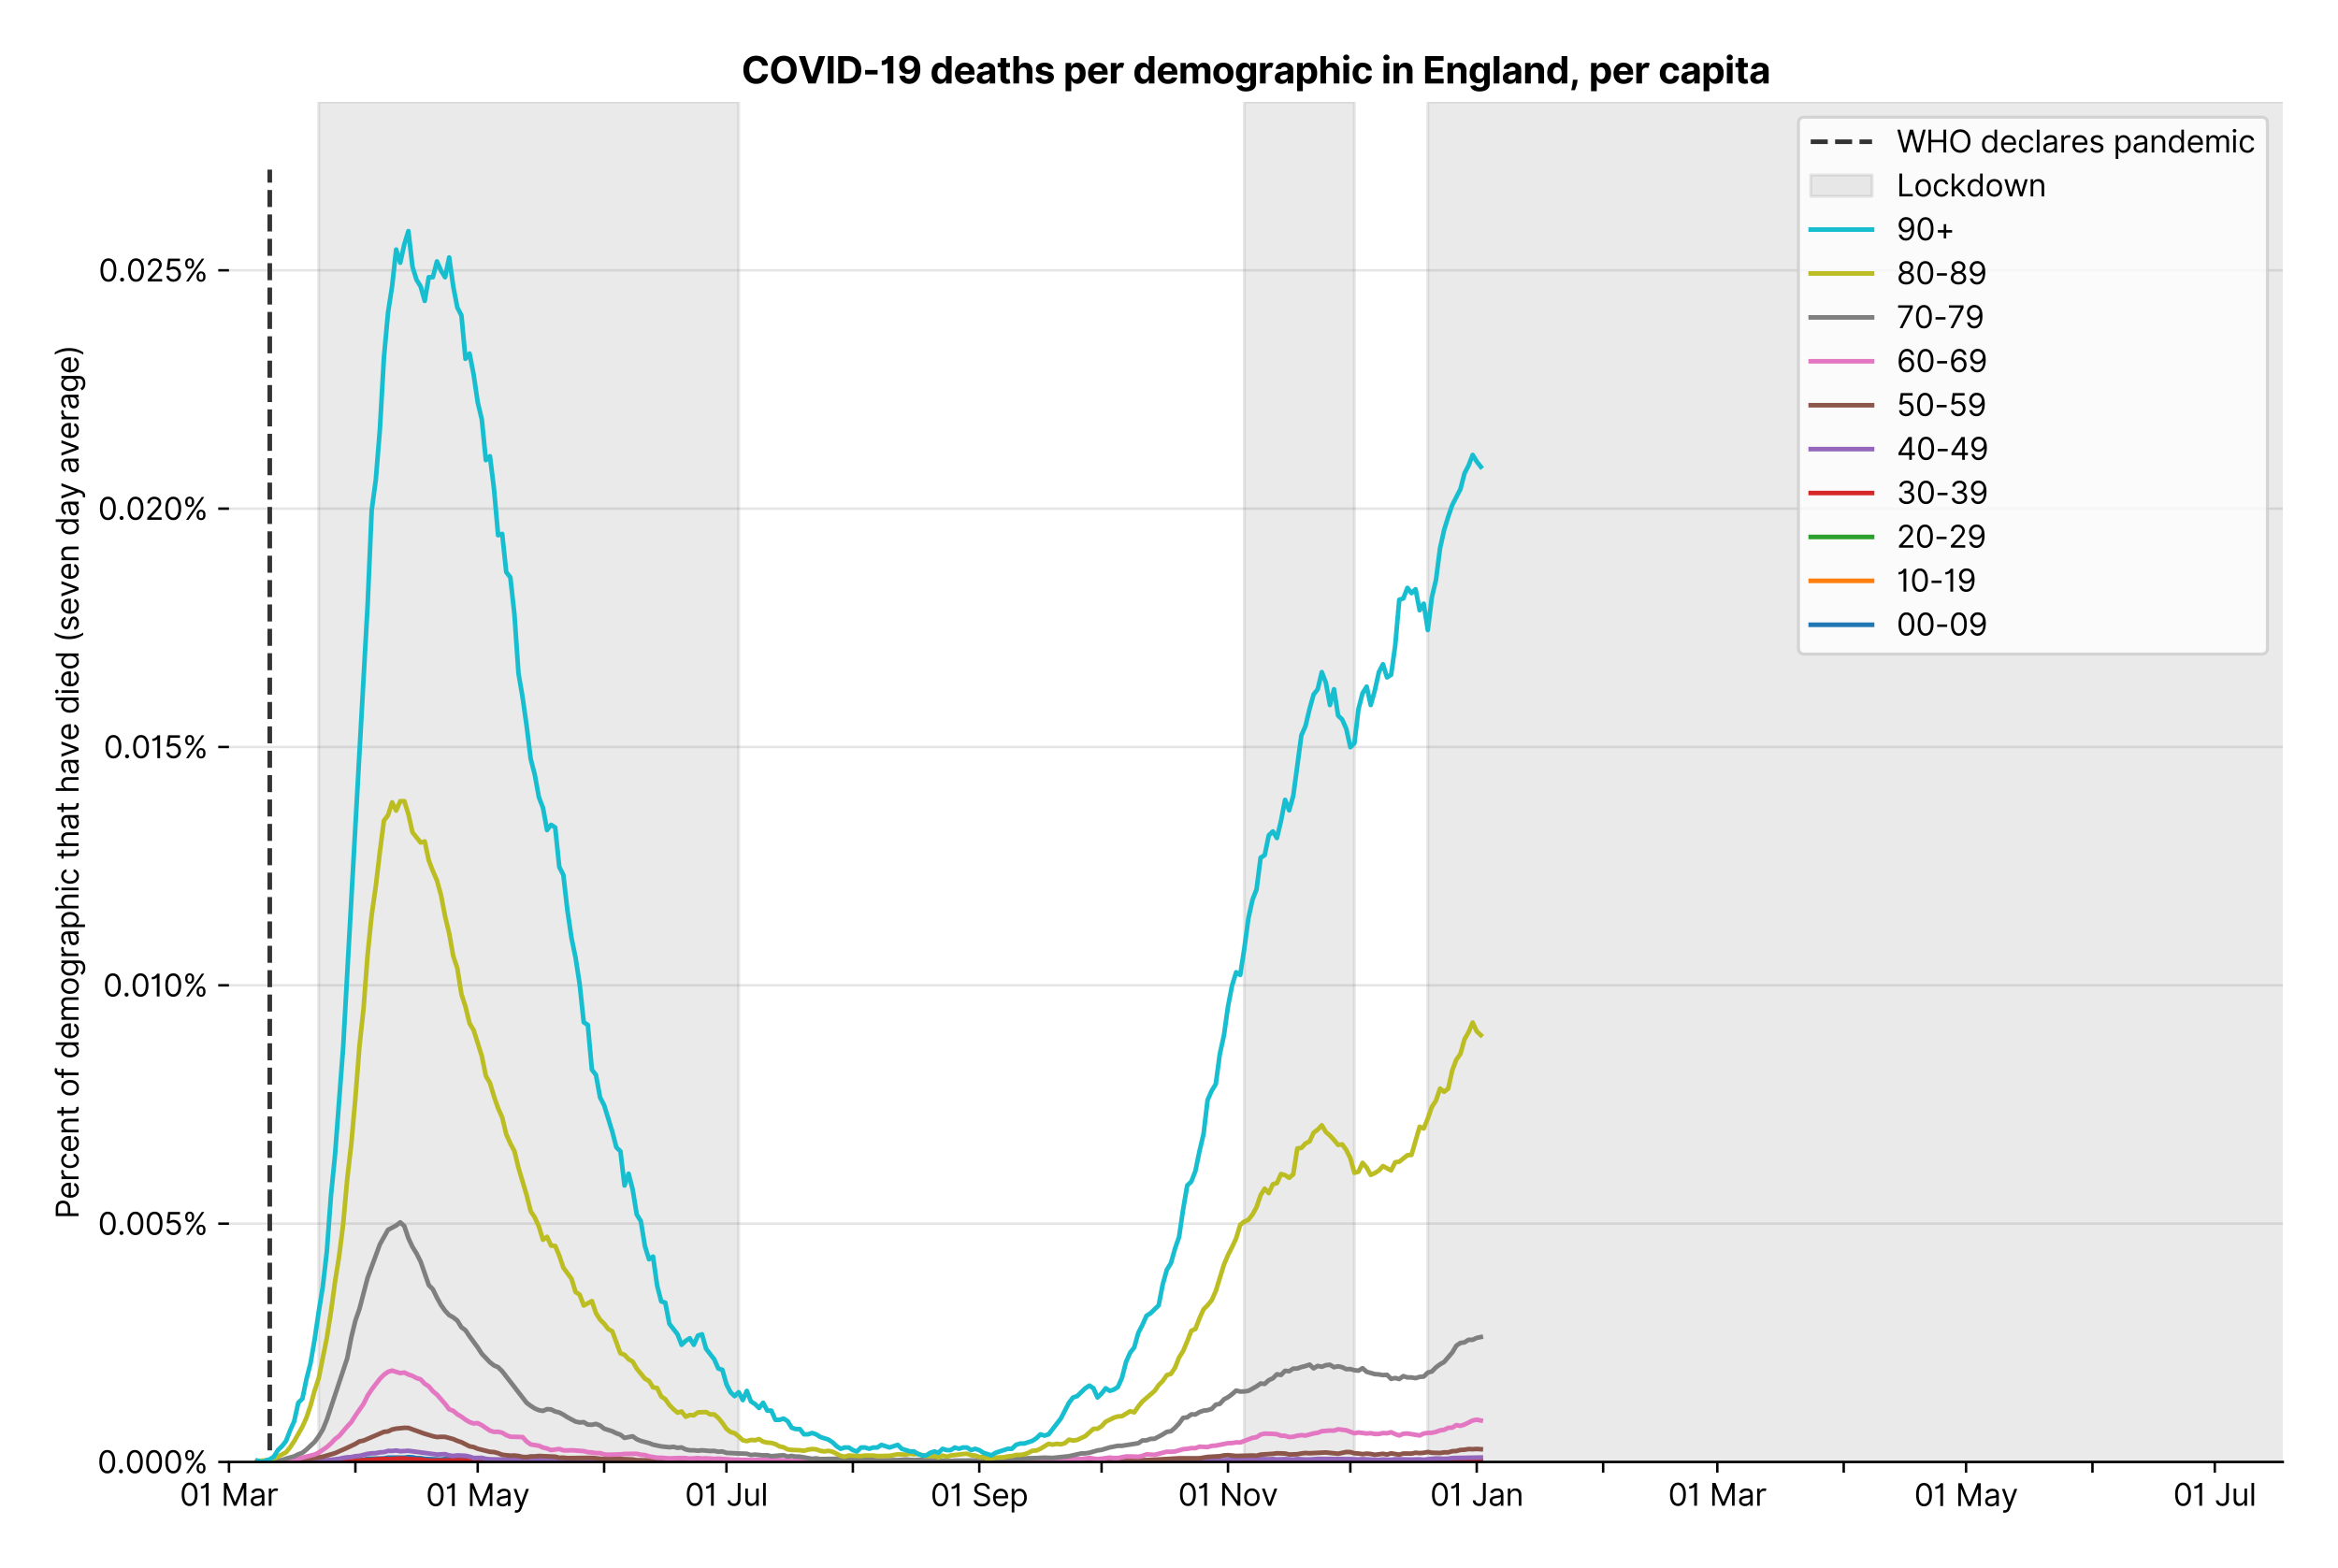 <?xml version="1.0" encoding="utf-8" standalone="no"?>
<!DOCTYPE svg PUBLIC "-//W3C//DTD SVG 1.1//EN"
  "http://www.w3.org/Graphics/SVG/1.1/DTD/svg11.dtd">
<svg version="1.1" viewBox="0 0 762.255 511.234" xmlns="http://www.w3.org/2000/svg" xmlns:xlink="http://www.w3.org/1999/xlink">
 <defs>
  <style type="text/css">*{stroke-linecap:butt;stroke-linejoin:round;}</style>
 </defs>
 <g id="figure_1">
  <g id="patch_1">
   <path d="M 0 511.234 
L 762.255 511.234 
L 762.255 0 
L 0 0 
z
" style="fill:#ffffff;"/>
  </g>
  <g id="axes_1">
   <g id="patch_2">
    <path d="M 74.655 476.745 
L 744.255 476.745 
L 744.255 33.225 
L 74.655 33.225 
z
" style="fill:#ffffff;"/>
   </g>
   <g id="matplotlib.axis_1">
    <g id="xtick_1">
     <g id="line2d_1">
      <defs>
       <path d="M 0 0 
L 0 3.5 
" id="md5f760973c" style="stroke:#000000;stroke-width:0.8;"/>
      </defs>
      <g>
       <use style="stroke:#000000;stroke-width:0.8;" x="74.655" xlink:href="#md5f760973c" y="476.745"/>
      </g>
     </g>
     <g id="text_1">
      <!-- 01 Mar -->
      <g transform="translate(58.618 491.018)scale(0.1 -0.1)">
       <defs>
        <path d="M 2000 -64 
Q 1230 -64 806 561 
Q 382 1186 382 2327 
Q 382 3459 809 4088 
Q 1236 4718 2000 4718 
Q 2764 4718 3191 4088 
Q 3618 3459 3618 2327 
Q 3618 1186 3194 561 
Q 2771 -64 2000 -64 
z
M 2000 436 
Q 2509 436 2791 927 
Q 3073 1418 3073 2327 
Q 3073 3234 2789 3730 
Q 2505 4227 2000 4227 
Q 1496 4227 1211 3730 
Q 927 3234 927 2327 
Q 927 1418 1210 927 
Q 1493 436 2000 436 
z
" id="Inter-Regular-30" transform="scale(0.016)"/>
        <path d="M 1973 4655 
L 1973 0 
L 1409 0 
L 1409 3836 
L 1373 3836 
Q 1341 3773 1209 3692 
Q 1077 3611 868 3551 
Q 659 3491 391 3491 
L 391 3964 
Q 661 3964 859 4061 
Q 1057 4159 1190 4291 
Q 1323 4423 1392 4529 
Q 1461 4636 1473 4655 
L 1973 4655 
z
" id="Inter-Regular-31" transform="scale(0.016)"/>
        <path id="Inter-Regular-20" transform="scale(0.016)"/>
        <path d="M 564 4655 
L 1236 4655 
L 2818 791 
L 2873 791 
L 4455 4655 
L 5127 4655 
L 5127 0 
L 4600 0 
L 4600 3536 
L 4555 3536 
L 3100 0 
L 2591 0 
L 1136 3536 
L 1091 3536 
L 1091 0 
L 564 0 
L 564 4655 
z
" id="Inter-Regular-4d" transform="scale(0.016)"/>
        <path d="M 1518 -82 
Q 1186 -82 916 44 
Q 646 170 486 410 
Q 327 650 327 991 
Q 327 1291 445 1478 
Q 564 1666 761 1773 
Q 959 1880 1199 1933 
Q 1439 1986 1682 2018 
Q 2000 2059 2199 2080 
Q 2398 2102 2490 2154 
Q 2582 2207 2582 2336 
L 2582 2355 
Q 2582 2691 2399 2877 
Q 2216 3064 1846 3064 
Q 1461 3064 1243 2895 
Q 1025 2727 936 2536 
L 427 2718 
Q 564 3036 792 3214 
Q 1021 3393 1292 3464 
Q 1564 3536 1827 3536 
Q 1996 3536 2215 3496 
Q 2434 3457 2640 3334 
Q 2846 3211 2982 2963 
Q 3118 2716 3118 2300 
L 3118 0 
L 2582 0 
L 2582 473 
L 2555 473 
Q 2500 359 2373 229 
Q 2246 100 2034 9 
Q 1823 -82 1518 -82 
z
M 1600 400 
Q 1918 400 2137 525 
Q 2357 650 2469 847 
Q 2582 1045 2582 1264 
L 2582 1755 
Q 2548 1714 2433 1681 
Q 2318 1648 2169 1624 
Q 2021 1600 1881 1583 
Q 1741 1566 1655 1555 
Q 1446 1527 1265 1467 
Q 1084 1407 974 1287 
Q 864 1168 864 964 
Q 864 684 1072 542 
Q 1280 400 1600 400 
z
" id="Inter-Regular-61" transform="scale(0.016)"/>
        <path d="M 491 0 
L 491 3491 
L 1009 3491 
L 1009 2964 
L 1046 2964 
Q 1139 3223 1389 3384 
Q 1639 3545 1955 3545 
Q 2100 3545 2209 3511 
Q 2318 3477 2400 3418 
L 2218 2964 
Q 2161 2993 2085 3010 
Q 2009 3027 1909 3027 
Q 1527 3027 1277 2794 
Q 1027 2561 1027 2209 
L 1027 0 
L 491 0 
z
" id="Inter-Regular-72" transform="scale(0.016)"/>
       </defs>
       <use xlink:href="#Inter-Regular-30"/>
       <use x="62.5" xlink:href="#Inter-Regular-31"/>
       <use x="106.676" xlink:href="#Inter-Regular-20"/>
       <use x="134.801" xlink:href="#Inter-Regular-4d"/>
       <use x="225.994" xlink:href="#Inter-Regular-61"/>
       <use x="282.386" xlink:href="#Inter-Regular-72"/>
      </g>
     </g>
    </g>
    <g id="xtick_2">
     <g id="line2d_2">
      <g>
       <use style="stroke:#000000;stroke-width:0.8;" x="115.867" xlink:href="#md5f760973c" y="476.745"/>
      </g>
     </g>
    </g>
    <g id="xtick_3">
     <g id="line2d_3">
      <g>
       <use style="stroke:#000000;stroke-width:0.8;" x="155.749" xlink:href="#md5f760973c" y="476.745"/>
      </g>
     </g>
     <g id="text_2">
      <!-- 01 May -->
      <g transform="translate(138.846 491.117)scale(0.1 -0.1)">
       <defs>
        <path d="M 818 -1355 
Q 682 -1355 575 -1333 
Q 468 -1311 427 -1291 
L 564 -818 
Q 857 -893 1053 -814 
Q 1250 -736 1391 -345 
L 1509 -18 
L 218 3491 
L 800 3491 
L 1764 709 
L 1800 709 
L 2764 3491 
L 3346 3491 
L 1846 -564 
Q 1550 -1355 818 -1355 
z
" id="Inter-Regular-79" transform="scale(0.016)"/>
       </defs>
       <use xlink:href="#Inter-Regular-30"/>
       <use x="62.5" xlink:href="#Inter-Regular-31"/>
       <use x="106.676" xlink:href="#Inter-Regular-20"/>
       <use x="134.801" xlink:href="#Inter-Regular-4d"/>
       <use x="225.994" xlink:href="#Inter-Regular-61"/>
       <use x="282.386" xlink:href="#Inter-Regular-79"/>
      </g>
     </g>
    </g>
    <g id="xtick_4">
     <g id="line2d_4">
      <g>
       <use style="stroke:#000000;stroke-width:0.8;" x="196.962" xlink:href="#md5f760973c" y="476.745"/>
      </g>
     </g>
    </g>
    <g id="xtick_5">
     <g id="line2d_5">
      <g>
       <use style="stroke:#000000;stroke-width:0.8;" x="236.844" xlink:href="#md5f760973c" y="476.745"/>
      </g>
     </g>
     <g id="text_3">
      <!-- 01 Jul -->
      <g transform="translate(223.301 491.018)scale(0.1 -0.1)">
       <defs>
        <path d="M 2346 4655 
L 2909 4655 
L 2909 1327 
Q 2909 657 2549 296 
Q 2189 -64 1582 -64 
Q 1200 -64 902 76 
Q 605 216 434 475 
Q 264 734 264 1091 
L 818 1091 
Q 818 795 1034 615 
Q 1250 436 1582 436 
Q 1948 436 2147 664 
Q 2346 893 2346 1327 
L 2346 4655 
z
" id="Inter-Regular-4a" transform="scale(0.016)"/>
        <path d="M 2691 1427 
L 2691 3491 
L 3227 3491 
L 3227 0 
L 2691 0 
L 2691 591 
L 2655 591 
Q 2532 325 2273 140 
Q 2014 -45 1618 -45 
Q 1127 -45 809 280 
Q 491 605 491 1273 
L 491 3491 
L 1027 3491 
L 1027 1309 
Q 1027 927 1242 700 
Q 1457 473 1791 473 
Q 1991 473 2199 575 
Q 2407 677 2549 888 
Q 2691 1100 2691 1427 
z
" id="Inter-Regular-75" transform="scale(0.016)"/>
        <path d="M 1027 4655 
L 1027 0 
L 491 0 
L 491 4655 
L 1027 4655 
z
" id="Inter-Regular-6c" transform="scale(0.016)"/>
       </defs>
       <use xlink:href="#Inter-Regular-30"/>
       <use x="62.5" xlink:href="#Inter-Regular-31"/>
       <use x="106.676" xlink:href="#Inter-Regular-20"/>
       <use x="134.801" xlink:href="#Inter-Regular-4a"/>
       <use x="189.063" xlink:href="#Inter-Regular-75"/>
       <use x="247.159" xlink:href="#Inter-Regular-6c"/>
      </g>
     </g>
    </g>
    <g id="xtick_6">
     <g id="line2d_6">
      <g>
       <use style="stroke:#000000;stroke-width:0.8;" x="278.056" xlink:href="#md5f760973c" y="476.745"/>
      </g>
     </g>
    </g>
    <g id="xtick_7">
     <g id="line2d_7">
      <g>
       <use style="stroke:#000000;stroke-width:0.8;" x="319.269" xlink:href="#md5f760973c" y="476.745"/>
      </g>
     </g>
     <g id="text_4">
      <!-- 01 Sep -->
      <g transform="translate(303.381 491.117)scale(0.1 -0.1)">
       <defs>
        <path d="M 3109 3491 
Q 3068 3836 2777 4027 
Q 2486 4218 2064 4218 
Q 1600 4218 1318 3999 
Q 1036 3780 1036 3445 
Q 1036 3195 1189 3042 
Q 1343 2889 1553 2803 
Q 1764 2718 1936 2673 
L 2409 2545 
Q 2591 2498 2815 2414 
Q 3039 2330 3244 2185 
Q 3450 2041 3584 1816 
Q 3718 1591 3718 1264 
Q 3718 886 3521 581 
Q 3325 277 2949 97 
Q 2573 -82 2036 -82 
Q 1286 -82 845 272 
Q 405 627 364 1200 
L 946 1200 
Q 968 936 1124 764 
Q 1280 593 1519 510 
Q 1759 427 2036 427 
Q 2359 427 2616 533 
Q 2873 639 3023 828 
Q 3173 1018 3173 1273 
Q 3173 1505 3043 1650 
Q 2914 1795 2702 1886 
Q 2491 1977 2246 2045 
L 1673 2209 
Q 1127 2366 809 2657 
Q 491 2948 491 3418 
Q 491 3809 703 4101 
Q 916 4393 1276 4555 
Q 1636 4718 2082 4718 
Q 2532 4718 2882 4558 
Q 3232 4398 3437 4120 
Q 3643 3843 3655 3491 
L 3109 3491 
z
" id="Inter-Regular-53" transform="scale(0.016)"/>
        <path d="M 1955 -73 
Q 1450 -73 1085 151 
Q 721 375 524 778 
Q 327 1182 327 1718 
Q 327 2255 524 2665 
Q 721 3075 1074 3305 
Q 1427 3536 1900 3536 
Q 2173 3536 2439 3445 
Q 2705 3355 2923 3151 
Q 3141 2948 3270 2614 
Q 3400 2280 3400 1791 
L 3400 1564 
L 866 1564 
Q 884 1005 1183 707 
Q 1482 409 1955 409 
Q 2271 409 2498 545 
Q 2725 682 2827 955 
L 3346 809 
Q 3223 414 2854 170 
Q 2486 -73 1955 -73 
z
M 866 2027 
L 2855 2027 
Q 2855 2470 2595 2762 
Q 2336 3055 1900 3055 
Q 1593 3055 1368 2911 
Q 1143 2768 1013 2533 
Q 884 2298 866 2027 
z
" id="Inter-Regular-65" transform="scale(0.016)"/>
        <path d="M 491 -1309 
L 491 3491 
L 1009 3491 
L 1009 2936 
L 1073 2936 
Q 1132 3027 1237 3169 
Q 1343 3311 1542 3423 
Q 1741 3536 2082 3536 
Q 2523 3536 2859 3315 
Q 3196 3095 3384 2690 
Q 3573 2286 3573 1736 
Q 3573 1182 3384 776 
Q 3196 370 2861 148 
Q 2527 -73 2091 -73 
Q 1755 -73 1552 39 
Q 1350 152 1241 296 
Q 1132 441 1073 536 
L 1027 536 
L 1027 -1309 
L 491 -1309 
z
M 1018 1745 
Q 1018 1152 1276 780 
Q 1534 409 2018 409 
Q 2355 409 2581 587 
Q 2807 766 2921 1069 
Q 3036 1373 3036 1745 
Q 3036 2114 2923 2410 
Q 2811 2707 2585 2881 
Q 2359 3055 2018 3055 
Q 1527 3055 1272 2693 
Q 1018 2332 1018 1745 
z
" id="Inter-Regular-70" transform="scale(0.016)"/>
       </defs>
       <use xlink:href="#Inter-Regular-30"/>
       <use x="62.5" xlink:href="#Inter-Regular-31"/>
       <use x="106.676" xlink:href="#Inter-Regular-20"/>
       <use x="134.801" xlink:href="#Inter-Regular-53"/>
       <use x="198.58" xlink:href="#Inter-Regular-65"/>
       <use x="256.818" xlink:href="#Inter-Regular-70"/>
      </g>
     </g>
    </g>
    <g id="xtick_8">
     <g id="line2d_8">
      <g>
       <use style="stroke:#000000;stroke-width:0.8;" x="359.151" xlink:href="#md5f760973c" y="476.745"/>
      </g>
     </g>
    </g>
    <g id="xtick_9">
     <g id="line2d_9">
      <g>
       <use style="stroke:#000000;stroke-width:0.8;" x="400.363" xlink:href="#md5f760973c" y="476.745"/>
      </g>
     </g>
     <g id="text_5">
      <!-- 01 Nov -->
      <g transform="translate(384.092 491.018)scale(0.1 -0.1)">
       <defs>
        <path d="M 4255 4655 
L 4255 0 
L 3709 0 
L 1173 3655 
L 1127 3655 
L 1127 0 
L 564 0 
L 564 4655 
L 1109 4655 
L 3655 991 
L 3700 991 
L 3700 4655 
L 4255 4655 
z
" id="Inter-Regular-4e" transform="scale(0.016)"/>
        <path d="M 1909 -73 
Q 1436 -73 1080 152 
Q 725 377 526 781 
Q 327 1186 327 1727 
Q 327 2273 526 2679 
Q 725 3086 1080 3311 
Q 1436 3536 1909 3536 
Q 2382 3536 2737 3311 
Q 3093 3086 3292 2679 
Q 3491 2273 3491 1727 
Q 3491 1186 3292 781 
Q 3093 377 2737 152 
Q 2382 -73 1909 -73 
z
M 1909 409 
Q 2268 409 2500 593 
Q 2732 777 2843 1077 
Q 2955 1377 2955 1727 
Q 2955 2077 2843 2379 
Q 2732 2682 2500 2868 
Q 2268 3055 1909 3055 
Q 1550 3055 1318 2868 
Q 1086 2682 975 2379 
Q 864 2077 864 1727 
Q 864 1377 975 1077 
Q 1086 777 1318 593 
Q 1550 409 1909 409 
z
" id="Inter-Regular-6f" transform="scale(0.016)"/>
        <path d="M 3346 3491 
L 2055 0 
L 1509 0 
L 218 3491 
L 800 3491 
L 1764 709 
L 1800 709 
L 2764 3491 
L 3346 3491 
z
" id="Inter-Regular-76" transform="scale(0.016)"/>
       </defs>
       <use xlink:href="#Inter-Regular-30"/>
       <use x="62.5" xlink:href="#Inter-Regular-31"/>
       <use x="106.676" xlink:href="#Inter-Regular-20"/>
       <use x="134.801" xlink:href="#Inter-Regular-4e"/>
       <use x="210.085" xlink:href="#Inter-Regular-6f"/>
       <use x="269.744" xlink:href="#Inter-Regular-76"/>
      </g>
     </g>
    </g>
    <g id="xtick_10">
     <g id="line2d_10">
      <g>
       <use style="stroke:#000000;stroke-width:0.8;" x="440.246" xlink:href="#md5f760973c" y="476.745"/>
      </g>
     </g>
    </g>
    <g id="xtick_11">
     <g id="line2d_11">
      <g>
       <use style="stroke:#000000;stroke-width:0.8;" x="481.458" xlink:href="#md5f760973c" y="476.745"/>
      </g>
     </g>
     <g id="text_6">
      <!-- 01 Jan -->
      <g transform="translate(466.259 491.018)scale(0.1 -0.1)">
       <defs>
        <path d="M 1027 2100 
L 1027 0 
L 491 0 
L 491 3491 
L 1009 3491 
L 1009 2945 
L 1055 2945 
Q 1177 3211 1427 3373 
Q 1677 3536 2073 3536 
Q 2602 3536 2928 3211 
Q 3255 2886 3255 2218 
L 3255 0 
L 2718 0 
L 2718 2182 
Q 2718 2593 2504 2824 
Q 2291 3055 1918 3055 
Q 1534 3055 1280 2806 
Q 1027 2557 1027 2100 
z
" id="Inter-Regular-6e" transform="scale(0.016)"/>
       </defs>
       <use xlink:href="#Inter-Regular-30"/>
       <use x="62.5" xlink:href="#Inter-Regular-31"/>
       <use x="106.676" xlink:href="#Inter-Regular-20"/>
       <use x="134.801" xlink:href="#Inter-Regular-4a"/>
       <use x="189.063" xlink:href="#Inter-Regular-61"/>
       <use x="245.455" xlink:href="#Inter-Regular-6e"/>
      </g>
     </g>
    </g>
    <g id="xtick_12">
     <g id="line2d_12">
      <g>
       <use style="stroke:#000000;stroke-width:0.8;" x="522.67" xlink:href="#md5f760973c" y="476.745"/>
      </g>
     </g>
    </g>
    <g id="xtick_13">
     <g id="line2d_13">
      <g>
       <use style="stroke:#000000;stroke-width:0.8;" x="559.894" xlink:href="#md5f760973c" y="476.745"/>
      </g>
     </g>
     <g id="text_7">
      <!-- 01 Mar -->
      <g transform="translate(543.857 491.018)scale(0.1 -0.1)">
       <use xlink:href="#Inter-Regular-30"/>
       <use x="62.5" xlink:href="#Inter-Regular-31"/>
       <use x="106.676" xlink:href="#Inter-Regular-20"/>
       <use x="134.801" xlink:href="#Inter-Regular-4d"/>
       <use x="225.994" xlink:href="#Inter-Regular-61"/>
       <use x="282.386" xlink:href="#Inter-Regular-72"/>
      </g>
     </g>
    </g>
    <g id="xtick_14">
     <g id="line2d_14">
      <g>
       <use style="stroke:#000000;stroke-width:0.8;" x="601.106" xlink:href="#md5f760973c" y="476.745"/>
      </g>
     </g>
    </g>
    <g id="xtick_15">
     <g id="line2d_15">
      <g>
       <use style="stroke:#000000;stroke-width:0.8;" x="640.989" xlink:href="#md5f760973c" y="476.745"/>
      </g>
     </g>
     <g id="text_8">
      <!-- 01 May -->
      <g transform="translate(624.086 491.117)scale(0.1 -0.1)">
       <use xlink:href="#Inter-Regular-30"/>
       <use x="62.5" xlink:href="#Inter-Regular-31"/>
       <use x="106.676" xlink:href="#Inter-Regular-20"/>
       <use x="134.801" xlink:href="#Inter-Regular-4d"/>
       <use x="225.994" xlink:href="#Inter-Regular-61"/>
       <use x="282.386" xlink:href="#Inter-Regular-79"/>
      </g>
     </g>
    </g>
    <g id="xtick_16">
     <g id="line2d_16">
      <g>
       <use style="stroke:#000000;stroke-width:0.8;" x="682.201" xlink:href="#md5f760973c" y="476.745"/>
      </g>
     </g>
    </g>
    <g id="xtick_17">
     <g id="line2d_17">
      <g>
       <use style="stroke:#000000;stroke-width:0.8;" x="722.084" xlink:href="#md5f760973c" y="476.745"/>
      </g>
     </g>
     <g id="text_9">
      <!-- 01 Jul -->
      <g transform="translate(708.54 491.018)scale(0.1 -0.1)">
       <use xlink:href="#Inter-Regular-30"/>
       <use x="62.5" xlink:href="#Inter-Regular-31"/>
       <use x="106.676" xlink:href="#Inter-Regular-20"/>
       <use x="134.801" xlink:href="#Inter-Regular-4a"/>
       <use x="189.063" xlink:href="#Inter-Regular-75"/>
       <use x="247.159" xlink:href="#Inter-Regular-6c"/>
      </g>
     </g>
    </g>
   </g>
   <g id="matplotlib.axis_2">
    <g id="ytick_1">
     <g id="line2d_18">
      <path clip-path="url(#p58097e9680)" d="M 74.655 476.745 
L 744.255 476.745 
" style="fill:none;stroke:#e5e5e5;stroke-linecap:square;stroke-width:0.8;"/>
     </g>
     <g id="line2d_19">
      <defs>
       <path d="M 0 0 
L -3.5 0 
" id="m8ea7abee2e" style="stroke:#000000;stroke-width:0.8;"/>
      </defs>
      <g>
       <use style="stroke:#000000;stroke-width:0.8;" x="74.655" xlink:href="#m8ea7abee2e" y="476.745"/>
      </g>
     </g>
     <g id="text_10">
      <!-- 0.000% -->
      <g transform="translate(31.773 480.382)scale(0.1 -0.1)">
       <defs>
        <path d="M 882 -36 
Q 714 -36 593 84 
Q 473 205 473 373 
Q 473 541 593 661 
Q 714 782 882 782 
Q 1050 782 1170 661 
Q 1291 541 1291 373 
Q 1291 205 1170 84 
Q 1050 -36 882 -36 
z
" id="Inter-Regular-2e" transform="scale(0.016)"/>
        <path d="M 2855 873 
L 2855 1118 
Q 2855 1373 2960 1585 
Q 3066 1798 3269 1926 
Q 3473 2055 3764 2055 
Q 4059 2055 4259 1926 
Q 4459 1798 4561 1585 
Q 4664 1373 4664 1118 
L 4664 873 
Q 4664 618 4560 405 
Q 4457 193 4256 64 
Q 4055 -64 3764 -64 
Q 3468 -64 3266 64 
Q 3064 193 2959 405 
Q 2855 618 2855 873 
z
M 536 3536 
L 536 3782 
Q 536 4036 642 4248 
Q 748 4461 951 4589 
Q 1155 4718 1446 4718 
Q 1741 4718 1941 4589 
Q 2141 4461 2243 4248 
Q 2346 4036 2346 3782 
L 2346 3536 
Q 2346 3282 2242 3069 
Q 2139 2857 1937 2728 
Q 1736 2600 1446 2600 
Q 1150 2600 948 2728 
Q 746 2857 641 3069 
Q 536 3282 536 3536 
z
M 709 0 
L 3909 4655 
L 4427 4655 
L 1227 0 
L 709 0 
z
M 3318 1118 
L 3318 873 
Q 3318 661 3418 494 
Q 3518 327 3764 327 
Q 4002 327 4101 494 
Q 4200 661 4200 873 
L 4200 1118 
Q 4200 1330 4104 1497 
Q 4009 1664 3764 1664 
Q 3525 1664 3421 1497 
Q 3318 1330 3318 1118 
z
M 1000 3782 
L 1000 3536 
Q 1000 3325 1100 3158 
Q 1200 2991 1446 2991 
Q 1684 2991 1783 3158 
Q 1882 3325 1882 3536 
L 1882 3782 
Q 1882 3993 1786 4160 
Q 1691 4327 1446 4327 
Q 1207 4327 1103 4160 
Q 1000 3993 1000 3782 
z
" id="Inter-Regular-25" transform="scale(0.016)"/>
       </defs>
       <use xlink:href="#Inter-Regular-30"/>
       <use x="62.5" xlink:href="#Inter-Regular-2e"/>
       <use x="90.057" xlink:href="#Inter-Regular-30"/>
       <use x="152.557" xlink:href="#Inter-Regular-30"/>
       <use x="215.057" xlink:href="#Inter-Regular-30"/>
       <use x="277.557" xlink:href="#Inter-Regular-25"/>
      </g>
     </g>
    </g>
    <g id="ytick_2">
     <g id="line2d_20">
      <path clip-path="url(#p58097e9680)" d="M 74.655 399.026 
L 744.255 399.026 
" style="fill:none;stroke:#e5e5e5;stroke-linecap:square;stroke-width:0.8;"/>
     </g>
     <g id="line2d_21">
      <g>
       <use style="stroke:#000000;stroke-width:0.8;" x="74.655" xlink:href="#m8ea7abee2e" y="399.026"/>
      </g>
     </g>
     <g id="text_11">
      <!-- 0.005% -->
      <g transform="translate(31.944 402.663)scale(0.1 -0.1)">
       <defs>
        <path d="M 1936 -64 
Q 1536 -64 1216 95 
Q 896 255 702 532 
Q 509 809 491 1164 
L 1036 1164 
Q 1068 848 1324 642 
Q 1580 436 1936 436 
Q 2223 436 2447 570 
Q 2671 705 2799 940 
Q 2927 1175 2927 1473 
Q 2927 1777 2794 2017 
Q 2661 2257 2429 2395 
Q 2198 2534 1900 2536 
Q 1686 2539 1461 2472 
Q 1236 2405 1091 2300 
L 564 2364 
L 846 4655 
L 3264 4655 
L 3264 4155 
L 1318 4155 
L 1155 2782 
L 1182 2782 
Q 1325 2895 1541 2970 
Q 1757 3045 1991 3045 
Q 2418 3045 2753 2842 
Q 3089 2639 3281 2286 
Q 3473 1934 3473 1482 
Q 3473 1036 3274 687 
Q 3075 339 2727 137 
Q 2380 -64 1936 -64 
z
" id="Inter-Regular-35" transform="scale(0.016)"/>
       </defs>
       <use xlink:href="#Inter-Regular-30"/>
       <use x="62.5" xlink:href="#Inter-Regular-2e"/>
       <use x="90.057" xlink:href="#Inter-Regular-30"/>
       <use x="152.557" xlink:href="#Inter-Regular-30"/>
       <use x="215.057" xlink:href="#Inter-Regular-35"/>
       <use x="275.852" xlink:href="#Inter-Regular-25"/>
      </g>
     </g>
    </g>
    <g id="ytick_3">
     <g id="line2d_22">
      <path clip-path="url(#p58097e9680)" d="M 74.655 321.307 
L 744.255 321.307 
" style="fill:none;stroke:#e5e5e5;stroke-linecap:square;stroke-width:0.8;"/>
     </g>
     <g id="line2d_23">
      <g>
       <use style="stroke:#000000;stroke-width:0.8;" x="74.655" xlink:href="#m8ea7abee2e" y="321.307"/>
      </g>
     </g>
     <g id="text_12">
      <!-- 0.010% -->
      <g transform="translate(33.606 324.944)scale(0.1 -0.1)">
       <use xlink:href="#Inter-Regular-30"/>
       <use x="62.5" xlink:href="#Inter-Regular-2e"/>
       <use x="90.057" xlink:href="#Inter-Regular-30"/>
       <use x="152.557" xlink:href="#Inter-Regular-31"/>
       <use x="196.733" xlink:href="#Inter-Regular-30"/>
       <use x="259.233" xlink:href="#Inter-Regular-25"/>
      </g>
     </g>
    </g>
    <g id="ytick_4">
     <g id="line2d_24">
      <path clip-path="url(#p58097e9680)" d="M 74.655 243.588 
L 744.255 243.588 
" style="fill:none;stroke:#e5e5e5;stroke-linecap:square;stroke-width:0.8;"/>
     </g>
     <g id="line2d_25">
      <g>
       <use style="stroke:#000000;stroke-width:0.8;" x="74.655" xlink:href="#m8ea7abee2e" y="243.588"/>
      </g>
     </g>
     <g id="text_13">
      <!-- 0.015% -->
      <g transform="translate(33.777 247.225)scale(0.1 -0.1)">
       <use xlink:href="#Inter-Regular-30"/>
       <use x="62.5" xlink:href="#Inter-Regular-2e"/>
       <use x="90.057" xlink:href="#Inter-Regular-30"/>
       <use x="152.557" xlink:href="#Inter-Regular-31"/>
       <use x="196.733" xlink:href="#Inter-Regular-35"/>
       <use x="257.528" xlink:href="#Inter-Regular-25"/>
      </g>
     </g>
    </g>
    <g id="ytick_5">
     <g id="line2d_26">
      <path clip-path="url(#p58097e9680)" d="M 74.655 165.869 
L 744.255 165.869 
" style="fill:none;stroke:#e5e5e5;stroke-linecap:square;stroke-width:0.8;"/>
     </g>
     <g id="line2d_27">
      <g>
       <use style="stroke:#000000;stroke-width:0.8;" x="74.655" xlink:href="#m8ea7abee2e" y="165.869"/>
      </g>
     </g>
     <g id="text_14">
      <!-- 0.020% -->
      <g transform="translate(31.972 169.506)scale(0.1 -0.1)">
       <defs>
        <path d="M 482 0 
L 482 409 
L 2018 2091 
Q 2289 2386 2464 2605 
Q 2639 2825 2724 3019 
Q 2809 3214 2809 3427 
Q 2809 3795 2553 4011 
Q 2298 4227 1918 4227 
Q 1514 4227 1275 3985 
Q 1036 3743 1036 3345 
L 500 3345 
Q 500 3755 688 4064 
Q 877 4373 1203 4545 
Q 1530 4718 1936 4718 
Q 2346 4718 2661 4545 
Q 2977 4373 3156 4079 
Q 3336 3786 3336 3427 
Q 3336 3170 3244 2926 
Q 3152 2682 2926 2383 
Q 2700 2084 2300 1655 
L 1255 536 
L 1255 500 
L 3418 500 
L 3418 0 
L 482 0 
z
" id="Inter-Regular-32" transform="scale(0.016)"/>
       </defs>
       <use xlink:href="#Inter-Regular-30"/>
       <use x="62.5" xlink:href="#Inter-Regular-2e"/>
       <use x="90.057" xlink:href="#Inter-Regular-30"/>
       <use x="152.557" xlink:href="#Inter-Regular-32"/>
       <use x="213.068" xlink:href="#Inter-Regular-30"/>
       <use x="275.568" xlink:href="#Inter-Regular-25"/>
      </g>
     </g>
    </g>
    <g id="ytick_6">
     <g id="line2d_28">
      <path clip-path="url(#p58097e9680)" d="M 74.655 88.15 
L 744.255 88.15 
" style="fill:none;stroke:#e5e5e5;stroke-linecap:square;stroke-width:0.8;"/>
     </g>
     <g id="line2d_29">
      <g>
       <use style="stroke:#000000;stroke-width:0.8;" x="74.655" xlink:href="#m8ea7abee2e" y="88.15"/>
      </g>
     </g>
     <g id="text_15">
      <!-- 0.025% -->
      <g transform="translate(32.142 91.787)scale(0.1 -0.1)">
       <use xlink:href="#Inter-Regular-30"/>
       <use x="62.5" xlink:href="#Inter-Regular-2e"/>
       <use x="90.057" xlink:href="#Inter-Regular-30"/>
       <use x="152.557" xlink:href="#Inter-Regular-32"/>
       <use x="213.068" xlink:href="#Inter-Regular-35"/>
       <use x="273.864" xlink:href="#Inter-Regular-25"/>
      </g>
     </g>
    </g>
    <g id="text_16">
     <!-- Percent of demographic that have died (seven day average) -->
     <g transform="translate(25.614 397.458)rotate(-90)scale(0.1 -0.1)">
      <defs>
       <path d="M 564 0 
L 564 4655 
L 2136 4655 
Q 2684 4655 3033 4458 
Q 3382 4261 3550 3927 
Q 3718 3593 3718 3182 
Q 3718 2770 3551 2434 
Q 3384 2098 3036 1899 
Q 2689 1700 2146 1700 
L 1127 1700 
L 1127 0 
L 564 0 
z
M 1127 2200 
L 2127 2200 
Q 2689 2200 2926 2482 
Q 3164 2764 3164 3182 
Q 3164 3602 2925 3878 
Q 2686 4155 2118 4155 
L 1127 4155 
L 1127 2200 
z
" id="Inter-Regular-50" transform="scale(0.016)"/>
       <path d="M 1909 -73 
Q 1418 -73 1063 159 
Q 709 391 518 798 
Q 327 1205 327 1727 
Q 327 2259 524 2667 
Q 721 3075 1074 3305 
Q 1427 3536 1900 3536 
Q 2268 3536 2563 3400 
Q 2859 3264 3047 3018 
Q 3236 2773 3282 2445 
L 2746 2445 
Q 2684 2684 2474 2869 
Q 2264 3055 1909 3055 
Q 1439 3055 1151 2697 
Q 864 2339 864 1745 
Q 864 1139 1148 774 
Q 1432 409 1909 409 
Q 2223 409 2447 570 
Q 2671 732 2746 1018 
L 3282 1018 
Q 3236 709 3058 462 
Q 2880 216 2588 71 
Q 2296 -73 1909 -73 
z
" id="Inter-Regular-63" transform="scale(0.016)"/>
       <path d="M 2009 3491 
L 2009 3036 
L 1264 3036 
L 1264 1000 
Q 1264 773 1331 660 
Q 1398 548 1503 510 
Q 1609 473 1727 473 
Q 1816 473 1873 483 
Q 1930 493 1964 500 
L 2073 18 
Q 2018 -2 1920 -23 
Q 1823 -45 1673 -45 
Q 1446 -45 1228 52 
Q 1011 150 869 350 
Q 727 550 727 855 
L 727 3036 
L 200 3036 
L 200 3491 
L 727 3491 
L 727 4327 
L 1264 4327 
L 1264 3491 
L 2009 3491 
z
" id="Inter-Regular-74" transform="scale(0.016)"/>
       <path d="M 2046 3491 
L 2046 3036 
L 1264 3036 
L 1264 0 
L 727 0 
L 727 3036 
L 164 3036 
L 164 3491 
L 727 3491 
L 727 3973 
Q 727 4273 868 4473 
Q 1009 4673 1234 4773 
Q 1459 4873 1709 4873 
Q 1907 4873 2032 4841 
Q 2157 4809 2218 4782 
L 2064 4318 
Q 2023 4332 1951 4352 
Q 1880 4373 1764 4373 
Q 1498 4373 1381 4239 
Q 1264 4105 1264 3845 
L 1264 3491 
L 2046 3491 
z
" id="Inter-Regular-66" transform="scale(0.016)"/>
       <path d="M 1809 -73 
Q 1373 -73 1039 148 
Q 705 370 516 776 
Q 327 1182 327 1736 
Q 327 2286 516 2690 
Q 705 3095 1041 3315 
Q 1377 3536 1818 3536 
Q 2159 3536 2358 3423 
Q 2557 3311 2662 3169 
Q 2768 3027 2827 2936 
L 2873 2936 
L 2873 4655 
L 3409 4655 
L 3409 0 
L 2891 0 
L 2891 536 
L 2827 536 
Q 2768 441 2659 296 
Q 2550 152 2348 39 
Q 2146 -73 1809 -73 
z
M 1882 409 
Q 2366 409 2624 780 
Q 2882 1152 2882 1745 
Q 2882 2332 2627 2693 
Q 2373 3055 1882 3055 
Q 1541 3055 1315 2881 
Q 1089 2707 976 2410 
Q 864 2114 864 1745 
Q 864 1373 978 1069 
Q 1093 766 1319 587 
Q 1546 409 1882 409 
z
" id="Inter-Regular-64" transform="scale(0.016)"/>
       <path d="M 491 0 
L 491 3491 
L 1009 3491 
L 1009 2945 
L 1055 2945 
Q 1164 3225 1407 3380 
Q 1650 3536 1991 3536 
Q 2336 3536 2567 3380 
Q 2798 3225 2927 2945 
L 2964 2945 
Q 3098 3216 3366 3376 
Q 3634 3536 4009 3536 
Q 4477 3536 4775 3244 
Q 5073 2952 5073 2336 
L 5073 0 
L 4536 0 
L 4536 2336 
Q 4536 2723 4325 2889 
Q 4114 3055 3827 3055 
Q 3459 3055 3257 2833 
Q 3055 2611 3055 2273 
L 3055 0 
L 2509 0 
L 2509 2391 
Q 2509 2689 2316 2872 
Q 2123 3055 1818 3055 
Q 1609 3055 1428 2943 
Q 1248 2832 1137 2635 
Q 1027 2439 1027 2182 
L 1027 0 
L 491 0 
z
" id="Inter-Regular-6d" transform="scale(0.016)"/>
       <path d="M 1900 -1382 
Q 1316 -1382 976 -1169 
Q 636 -957 473 -682 
L 900 -382 
Q 973 -477 1084 -601 
Q 1196 -725 1390 -817 
Q 1584 -909 1900 -909 
Q 2323 -909 2598 -704 
Q 2873 -500 2873 -64 
L 2873 645 
L 2827 645 
Q 2768 550 2660 410 
Q 2552 270 2351 162 
Q 2150 55 1809 55 
Q 1386 55 1051 255 
Q 716 455 521 836 
Q 327 1218 327 1764 
Q 327 2300 516 2699 
Q 705 3098 1041 3317 
Q 1377 3536 1818 3536 
Q 2159 3536 2360 3423 
Q 2561 3311 2669 3169 
Q 2777 3027 2836 2936 
L 2891 2936 
L 2891 3491 
L 3409 3491 
L 3409 -100 
Q 3409 -550 3205 -833 
Q 3002 -1116 2660 -1249 
Q 2318 -1382 1900 -1382 
z
M 1882 536 
Q 2366 536 2624 864 
Q 2882 1193 2882 1773 
Q 2882 2339 2627 2697 
Q 2373 3055 1882 3055 
Q 1541 3055 1315 2882 
Q 1089 2709 976 2418 
Q 864 2127 864 1773 
Q 864 1227 1120 881 
Q 1377 536 1882 536 
z
" id="Inter-Regular-67" transform="scale(0.016)"/>
       <path d="M 1027 2100 
L 1027 0 
L 491 0 
L 491 4655 
L 1027 4655 
L 1027 2945 
L 1073 2945 
Q 1196 3216 1442 3376 
Q 1689 3536 2100 3536 
Q 2636 3536 2963 3213 
Q 3291 2891 3291 2218 
L 3291 0 
L 2755 0 
L 2755 2182 
Q 2755 2598 2540 2826 
Q 2325 3055 1946 3055 
Q 1548 3055 1287 2806 
Q 1027 2557 1027 2100 
z
" id="Inter-Regular-68" transform="scale(0.016)"/>
       <path d="M 491 0 
L 491 3491 
L 1027 3491 
L 1027 0 
L 491 0 
z
M 764 4073 
Q 607 4073 494 4179 
Q 382 4286 382 4436 
Q 382 4586 494 4693 
Q 607 4800 764 4800 
Q 921 4800 1033 4693 
Q 1146 4586 1146 4436 
Q 1146 4286 1033 4179 
Q 921 4073 764 4073 
z
" id="Inter-Regular-69" transform="scale(0.016)"/>
       <path d="M 682 1964 
Q 682 2823 906 3544 
Q 1130 4266 1546 4873 
L 2018 4873 
Q 1800 4573 1623 4095 
Q 1446 3618 1341 3061 
Q 1236 2505 1236 1964 
Q 1236 1423 1341 866 
Q 1446 309 1623 -168 
Q 1800 -645 2018 -945 
L 1546 -945 
Q 1130 -339 906 383 
Q 682 1105 682 1964 
z
" id="Inter-Regular-28" transform="scale(0.016)"/>
       <path d="M 2964 2709 
L 2482 2573 
Q 2411 2755 2245 2914 
Q 2080 3073 1727 3073 
Q 1407 3073 1194 2926 
Q 982 2780 982 2555 
Q 982 2355 1127 2239 
Q 1273 2123 1582 2045 
L 2100 1918 
Q 3027 1691 3027 973 
Q 3027 673 2855 436 
Q 2684 200 2377 63 
Q 2071 -73 1664 -73 
Q 1130 -73 780 159 
Q 430 391 336 836 
L 846 964 
Q 989 400 1655 400 
Q 2030 400 2251 560 
Q 2473 720 2473 945 
Q 2473 1316 1955 1436 
L 1373 1573 
Q 893 1686 669 1926 
Q 446 2166 446 2527 
Q 446 2823 613 3050 
Q 780 3277 1069 3406 
Q 1359 3536 1727 3536 
Q 2246 3536 2542 3309 
Q 2839 3082 2964 2709 
z
" id="Inter-Regular-73" transform="scale(0.016)"/>
       <path d="M 1638 1940 
Q 1638 1081 1414 359 
Q 1191 -362 775 -969 
L 302 -969 
Q 520 -669 697 -191 
Q 875 286 979 842 
Q 1084 1399 1084 1940 
Q 1084 2481 979 3038 
Q 875 3595 697 4072 
Q 520 4549 302 4849 
L 775 4849 
Q 1191 4243 1414 3521 
Q 1638 2799 1638 1940 
z
" id="Inter-Regular-29" transform="scale(0.016)"/>
      </defs>
      <use xlink:href="#Inter-Regular-50"/>
      <use x="63.494" xlink:href="#Inter-Regular-65"/>
      <use x="121.733" xlink:href="#Inter-Regular-72"/>
      <use x="160.085" xlink:href="#Inter-Regular-63"/>
      <use x="215.909" xlink:href="#Inter-Regular-65"/>
      <use x="274.148" xlink:href="#Inter-Regular-6e"/>
      <use x="332.671" xlink:href="#Inter-Regular-74"/>
      <use x="369.034" xlink:href="#Inter-Regular-20"/>
      <use x="397.159" xlink:href="#Inter-Regular-6f"/>
      <use x="456.818" xlink:href="#Inter-Regular-66"/>
      <use x="492.898" xlink:href="#Inter-Regular-20"/>
      <use x="521.023" xlink:href="#Inter-Regular-64"/>
      <use x="583.097" xlink:href="#Inter-Regular-65"/>
      <use x="641.335" xlink:href="#Inter-Regular-6d"/>
      <use x="728.267" xlink:href="#Inter-Regular-6f"/>
      <use x="787.926" xlink:href="#Inter-Regular-67"/>
      <use x="848.864" xlink:href="#Inter-Regular-72"/>
      <use x="887.216" xlink:href="#Inter-Regular-61"/>
      <use x="943.608" xlink:href="#Inter-Regular-70"/>
      <use x="1004.546" xlink:href="#Inter-Regular-68"/>
      <use x="1063.637" xlink:href="#Inter-Regular-69"/>
      <use x="1087.358" xlink:href="#Inter-Regular-63"/>
      <use x="1143.182" xlink:href="#Inter-Regular-20"/>
      <use x="1171.307" xlink:href="#Inter-Regular-74"/>
      <use x="1207.671" xlink:href="#Inter-Regular-68"/>
      <use x="1266.762" xlink:href="#Inter-Regular-61"/>
      <use x="1323.154" xlink:href="#Inter-Regular-74"/>
      <use x="1359.517" xlink:href="#Inter-Regular-20"/>
      <use x="1387.642" xlink:href="#Inter-Regular-68"/>
      <use x="1446.733" xlink:href="#Inter-Regular-61"/>
      <use x="1503.125" xlink:href="#Inter-Regular-76"/>
      <use x="1558.807" xlink:href="#Inter-Regular-65"/>
      <use x="1617.046" xlink:href="#Inter-Regular-20"/>
      <use x="1645.171" xlink:href="#Inter-Regular-64"/>
      <use x="1707.245" xlink:href="#Inter-Regular-69"/>
      <use x="1730.966" xlink:href="#Inter-Regular-65"/>
      <use x="1789.205" xlink:href="#Inter-Regular-64"/>
      <use x="1851.279" xlink:href="#Inter-Regular-20"/>
      <use x="1879.404" xlink:href="#Inter-Regular-28"/>
      <use x="1915.625" xlink:href="#Inter-Regular-73"/>
      <use x="1967.898" xlink:href="#Inter-Regular-65"/>
      <use x="2026.137" xlink:href="#Inter-Regular-76"/>
      <use x="2081.819" xlink:href="#Inter-Regular-65"/>
      <use x="2140.057" xlink:href="#Inter-Regular-6e"/>
      <use x="2198.58" xlink:href="#Inter-Regular-20"/>
      <use x="2226.705" xlink:href="#Inter-Regular-64"/>
      <use x="2288.779" xlink:href="#Inter-Regular-61"/>
      <use x="2345.171" xlink:href="#Inter-Regular-79"/>
      <use x="2400.853" xlink:href="#Inter-Regular-20"/>
      <use x="2428.978" xlink:href="#Inter-Regular-61"/>
      <use x="2485.37" xlink:href="#Inter-Regular-76"/>
      <use x="2541.052" xlink:href="#Inter-Regular-65"/>
      <use x="2599.29" xlink:href="#Inter-Regular-72"/>
      <use x="2637.643" xlink:href="#Inter-Regular-61"/>
      <use x="2694.035" xlink:href="#Inter-Regular-67"/>
      <use x="2754.972" xlink:href="#Inter-Regular-65"/>
      <use x="2813.211" xlink:href="#Inter-Regular-29"/>
     </g>
    </g>
   </g>
   <g id="patch_3">
    <path clip-path="url(#p58097e9680)" d="M 103.902 476.745 
L 103.902 33.225 
L 240.833 33.225 
L 240.833 476.745 
z
" style="fill:#777777;opacity:0.15;stroke:#777777;stroke-linejoin:miter;"/>
   </g>
   <g id="patch_4">
    <path clip-path="url(#p58097e9680)" d="M 405.681 476.745 
L 405.681 33.225 
L 441.575 33.225 
L 441.575 476.745 
z
" style="fill:#777777;opacity:0.15;stroke:#777777;stroke-linejoin:miter;"/>
   </g>
   <g id="patch_5">
    <path clip-path="url(#p58097e9680)" d="M 465.505 476.745 
L 465.505 33.225 
L 966.697 33.225 
L 966.697 476.745 
z
" style="fill:#777777;opacity:0.15;stroke:#777777;stroke-linejoin:miter;"/>
   </g>
   <g id="LineCollection_1">
    <path clip-path="url(#p58097e9680)" d="M 87.949 496.814 
L 87.949 55.301 
" style="fill:none;stroke:#333333;stroke-dasharray:5.55,2.4;stroke-dashoffset:0;stroke-width:1.5;"/>
   </g>
   <g id="line2d_30">
    <path clip-path="url(#p58097e9680)" d="M 83.961 476.745 
L 90.608 476.68 
L 103.902 476.583 
L 110.549 476.355 
L 113.208 476.258 
L 115.867 476.096 
L 118.526 475.998 
L 119.855 475.706 
L 125.173 475.576 
L 126.502 475.316 
L 131.82 475.316 
L 133.149 475.154 
L 134.479 475.219 
L 135.808 475.479 
L 137.138 475.511 
L 138.467 475.738 
L 143.785 475.966 
L 145.114 475.771 
L 147.773 475.901 
L 150.432 475.738 
L 154.42 476.388 
L 155.749 476.42 
L 157.079 476.323 
L 159.738 476.518 
L 163.726 476.388 
L 169.044 476.583 
L 178.35 476.453 
L 188.985 476.648 
L 192.973 476.615 
L 195.632 476.713 
L 204.938 476.615 
L 207.597 476.55 
L 215.574 476.648 
L 218.232 476.615 
L 226.209 476.68 
L 228.868 476.745 
L 361.81 476.648 
L 368.457 476.583 
L 408.34 476.485 
L 417.646 476.355 
L 425.622 476.453 
L 428.281 476.388 
L 452.211 476.485 
L 453.54 476.55 
L 454.87 476.453 
L 460.187 476.55 
L 462.846 476.453 
L 465.505 476.453 
L 468.164 476.355 
L 478.799 476.29 
L 480.129 476.225 
L 482.788 476.355 
L 482.788 476.355 
" style="fill:none;stroke:#1f77b4;stroke-linecap:square;stroke-width:1.5;"/>
   </g>
   <g id="line2d_31">
    <path clip-path="url(#p58097e9680)" d="M 83.961 476.745 
L 118.526 476.642 
L 122.514 476.642 
L 482.788 476.745 
L 482.788 476.745 
" style="fill:none;stroke:#ff7f0e;stroke-linecap:square;stroke-width:1.5;"/>
   </g>
   <g id="line2d_32">
    <path clip-path="url(#p58097e9680)" d="M 83.961 476.745 
L 107.89 476.654 
L 113.208 476.471 
L 115.867 476.319 
L 119.855 476.319 
L 122.514 476.349 
L 123.843 476.41 
L 126.502 476.379 
L 129.161 476.379 
L 134.479 476.593 
L 145.114 476.41 
L 151.761 476.654 
L 482.788 476.654 
L 482.788 476.654 
" style="fill:none;stroke:#2ca02c;stroke-linecap:square;stroke-width:1.5;"/>
   </g>
   <g id="line2d_33">
    <path clip-path="url(#p58097e9680)" d="M 83.961 476.745 
L 101.243 476.657 
L 105.231 476.509 
L 106.561 476.362 
L 111.879 476.274 
L 113.208 476.333 
L 114.537 476.274 
L 115.867 476.333 
L 118.526 476.127 
L 119.855 476.127 
L 123.843 475.803 
L 126.502 475.773 
L 127.832 475.832 
L 129.161 475.656 
L 131.82 475.626 
L 133.149 475.803 
L 137.138 475.95 
L 139.796 476.303 
L 150.432 476.156 
L 158.408 476.421 
L 166.385 476.539 
L 171.703 476.48 
L 186.326 476.716 
L 372.445 476.627 
L 377.763 476.598 
L 408.34 476.539 
L 410.999 476.451 
L 417.646 476.509 
L 421.634 476.421 
L 428.281 476.362 
L 441.575 476.421 
L 444.234 476.598 
L 445.564 476.509 
L 446.893 476.598 
L 453.54 476.362 
L 454.87 476.451 
L 456.199 476.421 
L 458.858 476.509 
L 466.834 476.598 
L 469.493 476.509 
L 472.152 476.509 
L 474.811 476.362 
L 481.458 476.097 
L 482.788 476.156 
L 482.788 476.156 
" style="fill:none;stroke:#d62728;stroke-linecap:square;stroke-width:1.5;"/>
   </g>
   <g id="line2d_34">
    <path clip-path="url(#p58097e9680)" d="M 83.961 476.745 
L 90.608 476.683 
L 98.584 476.62 
L 106.561 476.184 
L 110.549 475.717 
L 111.879 475.406 
L 113.208 475.219 
L 114.537 475.157 
L 115.867 474.845 
L 117.196 474.752 
L 119.855 474.098 
L 121.184 473.911 
L 122.514 473.88 
L 123.843 473.6 
L 125.173 473.537 
L 126.502 473.132 
L 127.832 473.164 
L 129.161 473.008 
L 130.49 473.257 
L 133.149 473.101 
L 142.455 474.316 
L 145.114 474.191 
L 146.444 474.596 
L 147.773 474.783 
L 149.102 474.596 
L 151.761 474.721 
L 153.091 475.001 
L 154.42 475.437 
L 157.079 475.406 
L 158.408 475.717 
L 159.738 475.873 
L 167.714 475.998 
L 169.044 475.966 
L 170.373 476.06 
L 171.703 475.966 
L 178.35 476.184 
L 187.656 476.247 
L 188.985 476.371 
L 191.644 476.371 
L 196.962 476.527 
L 203.609 476.465 
L 206.268 476.402 
L 208.926 476.34 
L 212.915 476.527 
L 215.574 476.62 
L 216.903 476.714 
L 219.562 476.652 
L 223.55 476.652 
L 235.515 476.558 
L 239.503 476.558 
L 244.821 476.652 
L 251.468 476.714 
L 271.409 476.62 
L 275.398 476.527 
L 286.033 476.683 
L 290.021 476.652 
L 297.998 476.745 
L 347.186 476.652 
L 352.504 476.62 
L 365.798 476.527 
L 368.457 476.496 
L 375.104 476.558 
L 379.093 476.496 
L 383.081 476.247 
L 388.399 476.153 
L 392.387 476.091 
L 396.375 476.247 
L 401.693 476.06 
L 403.022 475.873 
L 407.01 475.593 
L 408.34 475.748 
L 412.328 475.811 
L 413.658 475.873 
L 414.987 475.78 
L 416.316 475.904 
L 418.975 475.811 
L 421.634 475.935 
L 422.963 475.78 
L 425.622 475.935 
L 426.952 475.935 
L 429.611 475.748 
L 440.246 475.811 
L 442.905 475.904 
L 444.234 475.811 
L 448.223 475.998 
L 449.552 476.029 
L 450.881 475.904 
L 453.54 475.998 
L 454.87 475.842 
L 460.187 475.935 
L 462.846 475.873 
L 464.176 475.998 
L 468.164 475.593 
L 470.823 475.717 
L 472.152 475.655 
L 473.482 475.468 
L 482.788 475.281 
L 482.788 475.281 
" style="fill:none;stroke:#9467bd;stroke-linecap:square;stroke-width:1.5;"/>
   </g>
   <g id="line2d_35">
    <path clip-path="url(#p58097e9680)" d="M 83.961 476.716 
L 93.267 476.657 
L 97.255 476.423 
L 98.584 476.247 
L 99.914 475.954 
L 101.243 475.807 
L 102.573 475.456 
L 105.231 475.045 
L 109.22 473.873 
L 113.208 472.115 
L 115.867 470.855 
L 117.196 470.035 
L 118.526 469.771 
L 125.173 466.929 
L 126.502 466.782 
L 127.832 466.167 
L 129.161 465.874 
L 131.82 465.61 
L 133.149 465.64 
L 138.467 467.544 
L 141.126 468.335 
L 142.455 468.628 
L 143.785 468.54 
L 145.114 468.57 
L 147.773 469.273 
L 149.102 469.859 
L 150.432 470.299 
L 153.091 471.646 
L 154.42 471.881 
L 155.749 472.438 
L 159.738 473.434 
L 161.067 473.522 
L 162.397 473.873 
L 163.726 474.401 
L 166.385 474.694 
L 167.714 474.635 
L 169.044 474.782 
L 170.373 475.104 
L 171.703 475.163 
L 173.032 474.928 
L 174.361 474.928 
L 175.691 474.782 
L 181.009 475.016 
L 182.338 475.368 
L 183.667 475.339 
L 184.997 475.485 
L 192.973 475.397 
L 196.962 475.837 
L 198.291 475.632 
L 206.268 475.925 
L 207.597 476.159 
L 211.585 476.218 
L 214.244 476.305 
L 218.232 476.335 
L 222.221 476.305 
L 230.197 476.393 
L 235.515 476.364 
L 239.503 476.423 
L 242.162 476.335 
L 244.821 476.393 
L 248.809 476.423 
L 252.797 476.598 
L 259.444 476.657 
L 266.092 476.598 
L 270.08 476.598 
L 274.068 476.598 
L 328.574 476.628 
L 331.233 476.745 
L 336.551 476.716 
L 347.186 476.628 
L 355.163 476.511 
L 359.151 476.511 
L 363.139 476.423 
L 375.104 476.071 
L 384.41 475.544 
L 391.057 475.544 
L 393.716 475.104 
L 397.704 474.87 
L 399.034 474.606 
L 400.363 474.518 
L 403.022 474.782 
L 408.34 474.635 
L 409.669 474.723 
L 410.999 474.342 
L 414.987 474.079 
L 416.316 473.903 
L 418.975 473.991 
L 420.305 474.313 
L 422.963 474.225 
L 424.293 473.961 
L 425.622 473.815 
L 426.952 473.903 
L 432.269 473.639 
L 436.258 474.049 
L 438.917 473.492 
L 440.246 473.522 
L 441.575 473.903 
L 442.905 473.991 
L 444.234 474.196 
L 445.564 474.02 
L 446.893 474.137 
L 448.223 474.401 
L 450.881 474.079 
L 452.211 474.313 
L 453.54 473.932 
L 456.199 474.372 
L 457.528 473.991 
L 460.187 474.02 
L 461.517 473.727 
L 462.846 473.873 
L 464.176 473.756 
L 465.505 473.492 
L 466.834 473.727 
L 469.493 473.815 
L 470.823 473.61 
L 472.152 473.61 
L 473.482 473.229 
L 474.811 473.17 
L 476.14 472.819 
L 477.47 472.76 
L 478.799 472.526 
L 480.129 472.584 
L 481.458 472.496 
L 482.788 472.584 
L 482.788 472.584 
" style="fill:none;stroke:#8c564b;stroke-linecap:square;stroke-width:1.5;"/>
   </g>
   <g id="line2d_36">
    <path clip-path="url(#p58097e9680)" d="M 83.961 476.707 
L 90.608 476.444 
L 91.937 476.369 
L 93.267 476.144 
L 94.596 476.069 
L 95.925 475.768 
L 97.255 475.655 
L 102.573 474.34 
L 103.902 473.701 
L 106.561 471.897 
L 107.89 470.694 
L 109.22 469.304 
L 110.549 468.289 
L 113.208 465.17 
L 114.537 463.742 
L 115.867 461.637 
L 118.526 457.804 
L 119.855 455.098 
L 121.184 453.106 
L 123.843 449.649 
L 125.173 448.296 
L 126.502 447.356 
L 127.832 446.943 
L 130.49 447.77 
L 131.82 447.582 
L 133.149 448.22 
L 134.479 448.671 
L 135.808 449.386 
L 137.138 449.799 
L 138.467 451.227 
L 139.796 452.091 
L 141.126 453.67 
L 142.455 454.76 
L 145.114 457.804 
L 146.444 459.57 
L 147.773 460.059 
L 149.102 461.186 
L 150.432 461.975 
L 151.761 462.953 
L 153.091 463.742 
L 154.42 464.193 
L 155.749 464.08 
L 157.079 464.756 
L 159.738 466.523 
L 161.067 466.936 
L 162.397 466.899 
L 163.726 467.199 
L 165.055 467.988 
L 166.385 468.515 
L 170.373 468.627 
L 171.703 470.093 
L 173.032 471.033 
L 175.691 471.446 
L 177.02 472.047 
L 178.35 472.348 
L 179.679 472.874 
L 182.338 472.498 
L 183.667 472.949 
L 184.997 472.987 
L 186.326 472.912 
L 190.314 473.212 
L 191.644 473.551 
L 192.973 473.626 
L 194.303 473.851 
L 195.632 473.851 
L 196.962 474.265 
L 198.291 474.377 
L 200.95 474.302 
L 202.279 474.265 
L 203.609 474.114 
L 207.597 474.077 
L 208.926 474.377 
L 210.256 474.49 
L 211.585 474.903 
L 214.244 475.354 
L 215.574 475.354 
L 218.232 475.58 
L 220.891 475.467 
L 223.55 475.467 
L 224.879 475.655 
L 227.538 475.467 
L 228.868 475.618 
L 230.197 475.542 
L 232.856 475.73 
L 234.185 475.655 
L 239.503 476.031 
L 243.491 476.031 
L 244.821 476.144 
L 247.48 476.069 
L 251.468 475.993 
L 259.444 476.407 
L 260.774 476.332 
L 264.762 476.369 
L 266.092 476.219 
L 267.421 476.181 
L 270.08 476.369 
L 272.739 476.256 
L 279.386 476.369 
L 280.715 476.294 
L 284.704 476.332 
L 286.033 476.294 
L 287.362 476.369 
L 288.692 476.332 
L 290.021 476.482 
L 295.339 476.557 
L 307.304 476.482 
L 311.292 476.332 
L 315.28 476.407 
L 316.61 476.369 
L 321.927 476.595 
L 325.916 476.632 
L 328.574 476.369 
L 335.222 476.256 
L 337.88 476.407 
L 344.528 476.106 
L 345.857 476.144 
L 348.516 475.693 
L 351.175 475.805 
L 352.504 475.805 
L 355.163 475.43 
L 357.822 475.843 
L 361.81 475.317 
L 363.139 475.467 
L 364.469 475.467 
L 367.128 474.941 
L 369.787 474.979 
L 371.116 475.054 
L 372.445 474.753 
L 373.775 474.265 
L 376.434 474.415 
L 380.422 473.4 
L 381.751 473.438 
L 383.081 473.325 
L 385.74 472.573 
L 387.069 472.461 
L 388.399 472.235 
L 389.728 472.235 
L 391.057 471.747 
L 393.716 471.897 
L 395.046 471.484 
L 396.375 471.408 
L 400.363 470.619 
L 401.693 470.582 
L 403.022 470.356 
L 404.352 470.394 
L 407.01 469.379 
L 408.34 468.89 
L 409.669 468.665 
L 410.999 467.801 
L 412.328 467.5 
L 414.987 467.575 
L 416.316 467.688 
L 417.646 468.176 
L 418.975 468.214 
L 420.305 468.627 
L 421.634 468.515 
L 422.963 468.176 
L 424.293 467.988 
L 425.622 468.139 
L 428.281 467.425 
L 429.611 467.237 
L 430.94 466.711 
L 433.599 466.485 
L 434.928 466.523 
L 436.258 466.072 
L 438.917 466.41 
L 441.575 467.387 
L 442.905 467.124 
L 445.564 467.462 
L 446.893 467.35 
L 448.223 467.613 
L 449.552 467.613 
L 450.881 467.312 
L 452.211 467.387 
L 453.54 467.049 
L 454.87 467.65 
L 456.199 468.101 
L 457.528 467.537 
L 458.858 467.462 
L 462.846 468.101 
L 464.176 467.462 
L 465.505 467.274 
L 466.834 467.237 
L 468.164 466.936 
L 469.493 466.448 
L 470.823 466.26 
L 472.152 465.621 
L 473.482 465.546 
L 474.811 464.719 
L 476.14 464.982 
L 477.47 464.531 
L 480.129 463.216 
L 481.458 462.953 
L 482.788 463.216 
L 482.788 463.216 
" style="fill:none;stroke:#e377c2;stroke-linecap:square;stroke-width:1.5;"/>
   </g>
   <g id="line2d_37">
    <path clip-path="url(#p58097e9680)" d="M 83.961 476.604 
L 86.619 476.51 
L 90.608 476.322 
L 91.937 476.133 
L 93.267 475.663 
L 95.925 474.91 
L 97.255 474.252 
L 98.584 473.734 
L 99.914 472.699 
L 102.573 470.206 
L 103.902 468.371 
L 105.231 466.207 
L 106.561 462.961 
L 113.208 442.919 
L 114.537 436.098 
L 115.867 430.641 
L 117.196 426.83 
L 119.855 416.668 
L 123.843 405.801 
L 126.502 401.049 
L 129.161 399.638 
L 130.49 398.603 
L 131.82 399.826 
L 133.149 403.778 
L 134.479 406.6 
L 135.808 408.765 
L 137.138 411.399 
L 139.796 419.067 
L 141.126 420.432 
L 142.455 423.16 
L 143.785 425.56 
L 145.114 427.442 
L 146.444 428.853 
L 147.773 429.606 
L 149.102 430.641 
L 150.432 432.805 
L 151.761 433.793 
L 153.091 435.769 
L 155.749 439.391 
L 157.079 441.461 
L 159.738 444.237 
L 161.067 445.272 
L 162.397 445.836 
L 163.726 447.154 
L 171.703 457.456 
L 173.032 458.444 
L 174.361 459.291 
L 175.691 459.856 
L 177.02 460.091 
L 178.35 459.526 
L 179.679 459.621 
L 181.009 460.279 
L 182.338 460.608 
L 183.667 461.314 
L 184.997 462.161 
L 187.656 463.572 
L 188.985 463.855 
L 190.314 463.761 
L 191.644 464.56 
L 192.973 464.607 
L 194.303 464.325 
L 195.632 464.843 
L 196.962 465.878 
L 199.62 466.724 
L 200.95 467.383 
L 202.279 467.853 
L 203.609 468.888 
L 206.268 468.371 
L 207.597 469.312 
L 208.926 469.876 
L 211.585 470.582 
L 212.915 471.1 
L 215.574 471.664 
L 218.232 471.946 
L 219.562 471.805 
L 220.891 472.135 
L 222.221 471.993 
L 223.55 472.652 
L 224.879 472.934 
L 226.209 472.934 
L 227.538 473.075 
L 228.868 472.934 
L 231.527 473.17 
L 232.856 473.123 
L 234.185 473.405 
L 235.515 473.311 
L 236.844 473.781 
L 240.833 473.969 
L 243.491 474.063 
L 244.821 474.487 
L 246.15 474.346 
L 248.809 474.581 
L 250.139 474.534 
L 251.468 474.863 
L 255.456 474.534 
L 256.786 475.004 
L 258.115 474.769 
L 259.444 475.004 
L 260.774 475.004 
L 263.433 475.475 
L 264.762 475.71 
L 266.092 475.569 
L 267.421 475.804 
L 272.739 475.71 
L 274.068 475.71 
L 275.398 475.898 
L 276.727 475.757 
L 284.704 476.086 
L 286.033 476.228 
L 291.351 476.133 
L 292.68 476.133 
L 295.339 475.945 
L 297.998 476.133 
L 299.327 476.039 
L 309.963 476.463 
L 311.292 476.322 
L 317.939 476.228 
L 319.269 476.18 
L 320.598 476.275 
L 321.927 476.133 
L 324.586 476.133 
L 329.904 475.851 
L 332.563 475.71 
L 333.892 475.569 
L 337.88 475.475 
L 340.539 475.334 
L 343.198 475.428 
L 348.516 474.863 
L 352.504 473.969 
L 353.834 473.922 
L 355.163 473.734 
L 357.822 472.981 
L 359.151 472.793 
L 361.81 471.993 
L 364.469 471.476 
L 365.798 471.476 
L 371.116 470.629 
L 372.445 469.735 
L 373.775 469.688 
L 375.104 469.218 
L 376.434 469.171 
L 379.093 467.759 
L 380.422 466.913 
L 381.751 466.724 
L 383.081 465.595 
L 384.41 464.184 
L 385.74 462.349 
L 387.069 462.208 
L 388.399 461.22 
L 389.728 461.267 
L 391.057 460.467 
L 392.387 459.997 
L 393.716 459.856 
L 395.046 459.432 
L 396.375 458.068 
L 397.704 457.786 
L 399.034 456.327 
L 400.363 455.622 
L 401.693 454.634 
L 403.022 453.458 
L 404.352 453.787 
L 405.681 453.74 
L 407.01 453.552 
L 409.669 452.093 
L 410.999 451.152 
L 412.328 451.294 
L 413.658 450.07 
L 414.987 449.459 
L 416.316 448.141 
L 417.646 448.377 
L 418.975 447.012 
L 420.305 447.154 
L 421.634 446.307 
L 422.963 446.26 
L 424.293 445.789 
L 425.622 445.46 
L 426.952 444.989 
L 428.281 446.213 
L 429.611 445.413 
L 430.94 445.695 
L 432.269 445.178 
L 433.599 445.036 
L 434.928 445.836 
L 436.258 445.554 
L 437.587 445.836 
L 438.917 446.495 
L 440.246 446.448 
L 441.575 446.824 
L 442.905 446.965 
L 444.234 446.166 
L 445.564 447.342 
L 448.223 448.094 
L 449.552 448.189 
L 450.881 448.424 
L 452.211 448.33 
L 453.54 449.647 
L 454.87 449.365 
L 456.199 449.694 
L 457.528 448.753 
L 458.858 449.176 
L 460.187 449.176 
L 461.517 449.412 
L 462.846 448.988 
L 464.176 448.894 
L 465.505 447.577 
L 466.834 447.248 
L 468.164 445.883 
L 469.493 444.895 
L 470.823 444.143 
L 473.482 441.038 
L 474.811 438.827 
L 476.14 437.933 
L 477.47 437.744 
L 478.799 436.898 
L 480.129 436.898 
L 481.458 436.286 
L 482.788 436.004 
L 482.788 436.004 
" style="fill:none;stroke:#7f7f7f;stroke-linecap:square;stroke-width:1.5;"/>
   </g>
   <g id="line2d_38">
    <path clip-path="url(#p58097e9680)" d="M 83.961 476.458 
L 87.949 476.075 
L 90.608 475.022 
L 93.267 473.586 
L 94.596 471.959 
L 95.925 469.948 
L 98.584 465.258 
L 99.914 462.29 
L 101.243 458.366 
L 102.573 453.484 
L 103.902 449.463 
L 106.561 436.253 
L 107.89 427.829 
L 109.22 418.065 
L 110.549 409.737 
L 111.879 399.207 
L 113.208 384.465 
L 114.537 372.978 
L 115.867 358.045 
L 117.196 341.102 
L 118.526 328.849 
L 119.855 311.331 
L 121.184 298.312 
L 122.514 289.027 
L 123.843 277.827 
L 125.173 267.584 
L 126.502 265.861 
L 127.832 261.649 
L 129.161 264.329 
L 130.49 261.266 
L 131.82 261.266 
L 133.149 265.478 
L 134.479 271.413 
L 137.138 274.764 
L 138.467 274.381 
L 139.796 280.603 
L 141.126 284.049 
L 142.455 287.112 
L 143.785 291.898 
L 145.114 298.886 
L 146.444 304.343 
L 147.773 311.809 
L 149.102 315.734 
L 150.432 324.158 
L 151.761 328.274 
L 153.091 333.731 
L 154.42 335.932 
L 157.079 344.356 
L 158.408 350.866 
L 159.738 353.163 
L 161.067 357.566 
L 162.397 361.395 
L 163.726 364.363 
L 165.055 369.915 
L 166.385 372.883 
L 167.714 375.371 
L 169.044 380.828 
L 171.703 389.73 
L 173.032 394.995 
L 174.361 397.005 
L 175.691 399.973 
L 177.02 404.281 
L 178.35 403.323 
L 179.679 406.195 
L 181.009 406.291 
L 182.338 409.45 
L 183.667 413.375 
L 186.326 417.012 
L 187.656 421.32 
L 188.985 422.181 
L 190.314 425.723 
L 192.973 424.287 
L 194.303 428.212 
L 195.632 430.318 
L 196.962 431.658 
L 198.291 433.381 
L 199.62 434.147 
L 202.279 441.326 
L 203.609 441.805 
L 204.938 443.241 
L 206.268 444.007 
L 207.597 446.304 
L 210.256 449.559 
L 211.585 450.325 
L 212.915 452.431 
L 214.244 452.622 
L 215.574 455.398 
L 216.903 456.26 
L 218.232 458.174 
L 219.562 459.514 
L 220.891 460.663 
L 222.221 460.28 
L 223.55 462.003 
L 224.879 461.429 
L 226.209 461.525 
L 227.538 460.567 
L 230.197 460.472 
L 231.527 461.237 
L 232.856 461.237 
L 234.185 462.386 
L 235.515 464.013 
L 236.844 465.928 
L 238.174 466.981 
L 239.503 467.364 
L 240.833 468.417 
L 242.162 469.661 
L 243.491 469.948 
L 244.821 469.566 
L 246.15 469.661 
L 247.48 469.278 
L 248.809 470.14 
L 250.139 470.427 
L 251.468 470.523 
L 252.797 470.906 
L 254.127 471.672 
L 255.456 471.959 
L 256.786 472.629 
L 258.115 472.82 
L 260.774 472.916 
L 262.103 473.107 
L 263.433 472.725 
L 264.762 472.533 
L 266.092 472.629 
L 267.421 473.107 
L 268.75 473.299 
L 270.08 473.107 
L 271.409 473.395 
L 274.068 474.735 
L 275.398 475.022 
L 276.727 474.639 
L 280.715 474.83 
L 282.045 474.639 
L 284.704 474.639 
L 286.033 474.83 
L 290.021 474.735 
L 292.68 474.256 
L 295.339 474.352 
L 296.668 474.065 
L 297.998 474.256 
L 299.327 474.065 
L 300.657 474.543 
L 301.986 474.83 
L 304.645 474.83 
L 305.974 475.213 
L 307.304 474.639 
L 308.633 475.022 
L 309.963 474.639 
L 313.951 474.16 
L 315.28 474.065 
L 316.61 474.543 
L 317.939 474.639 
L 319.269 475.118 
L 320.598 475.118 
L 321.927 475.596 
L 323.257 475.596 
L 324.586 475.309 
L 327.245 475.213 
L 328.574 474.926 
L 329.904 474.83 
L 331.233 474.448 
L 332.563 474.448 
L 333.892 474.256 
L 335.222 473.777 
L 336.551 473.107 
L 337.88 473.012 
L 339.21 472.437 
L 341.869 470.81 
L 343.198 471.097 
L 344.528 470.81 
L 345.857 471.001 
L 347.186 470.619 
L 348.516 469.47 
L 349.845 469.757 
L 351.175 469.566 
L 353.834 468.321 
L 356.492 465.928 
L 357.822 465.928 
L 359.151 465.066 
L 360.481 463.631 
L 363.139 462.29 
L 364.469 461.908 
L 365.798 461.812 
L 368.457 460.184 
L 369.787 460.567 
L 371.116 458.653 
L 372.445 457.025 
L 376.434 453.579 
L 377.763 451.665 
L 379.093 450.325 
L 380.422 448.41 
L 381.751 448.027 
L 383.081 446.017 
L 384.41 442.667 
L 385.74 440.561 
L 387.069 437.402 
L 388.399 433.956 
L 389.728 433.381 
L 391.057 429.935 
L 392.387 426.968 
L 393.716 425.627 
L 395.046 424 
L 396.375 421.033 
L 399.034 412.417 
L 400.363 409.258 
L 401.693 406.674 
L 403.022 403.802 
L 404.352 399.399 
L 405.681 398.346 
L 407.01 397.771 
L 408.34 396.048 
L 409.669 393.655 
L 410.999 389.73 
L 412.328 387.624 
L 413.658 389.06 
L 414.987 386.188 
L 416.316 385.805 
L 417.646 382.838 
L 418.975 383.221 
L 420.305 384.082 
L 421.634 382.934 
L 422.963 374.51 
L 424.293 374.318 
L 425.622 372.883 
L 426.952 372.212 
L 428.281 369.341 
L 429.611 368.383 
L 430.94 366.948 
L 432.269 369.149 
L 433.599 370.298 
L 434.928 371.734 
L 436.258 373.361 
L 437.587 373.17 
L 438.917 374.988 
L 440.246 377.669 
L 441.575 382.455 
L 442.905 382.072 
L 444.234 379.2 
L 445.564 380.732 
L 446.893 383.125 
L 448.223 382.551 
L 449.552 381.689 
L 450.881 380.253 
L 453.54 381.689 
L 454.87 379.009 
L 456.199 378.818 
L 458.858 376.712 
L 460.187 376.616 
L 462.846 367.426 
L 464.176 368 
L 465.505 364.746 
L 466.834 360.917 
L 468.164 358.907 
L 469.493 354.982 
L 470.823 356.035 
L 472.152 354.982 
L 473.482 349.047 
L 474.811 345.505 
L 476.14 343.686 
L 477.47 338.9 
L 478.799 336.602 
L 480.129 333.443 
L 481.458 336.315 
L 482.788 337.56 
L 482.788 337.56 
" style="fill:none;stroke:#bcbd22;stroke-linecap:square;stroke-width:1.5;"/>
   </g>
   <g id="line2d_39">
    <path clip-path="url(#p58097e9680)" d="M 83.961 476.316 
L 85.29 476.745 
L 87.949 475.886 
L 89.278 475.028 
L 90.608 472.881 
L 91.937 471.594 
L 93.267 469.877 
L 94.596 466.442 
L 95.925 463.437 
L 97.255 457.427 
L 98.584 456.14 
L 99.914 449.7 
L 101.243 444.549 
L 102.573 436.822 
L 103.902 427.807 
L 105.231 419.651 
L 106.561 408.06 
L 107.89 390.031 
L 109.22 376.723 
L 111.879 341.522 
L 119.855 197.285 
L 121.184 166.377 
L 122.514 156.503 
L 123.843 140.191 
L 125.173 116.58 
L 126.502 101.985 
L 127.832 93.399 
L 129.161 81.379 
L 130.49 85.672 
L 131.82 79.662 
L 133.149 75.369 
L 134.479 86.96 
L 135.808 91.253 
L 137.138 93.399 
L 138.467 98.121 
L 139.796 90.394 
L 141.126 90.394 
L 142.455 85.243 
L 143.785 88.248 
L 145.114 90.394 
L 146.444 83.955 
L 147.773 93.399 
L 149.102 100.268 
L 150.432 102.843 
L 151.761 117.009 
L 153.091 115.292 
L 154.42 122.161 
L 155.749 131.176 
L 157.079 136.756 
L 158.408 150.064 
L 159.738 148.776 
L 161.067 159.508 
L 162.397 174.533 
L 163.726 174.104 
L 165.055 186.553 
L 166.385 188.27 
L 167.714 200.29 
L 169.044 219.607 
L 170.373 227.334 
L 171.703 236.778 
L 173.032 247.51 
L 174.361 252.662 
L 175.691 259.959 
L 177.02 263.393 
L 178.35 270.691 
L 179.679 268.974 
L 181.009 269.833 
L 182.338 282.711 
L 183.667 285.287 
L 184.997 296.877 
L 186.326 305.892 
L 187.656 312.331 
L 188.985 320.917 
L 190.314 333.366 
L 191.644 334.224 
L 192.973 348.82 
L 194.303 350.537 
L 195.632 357.835 
L 196.962 360.41 
L 199.62 368.996 
L 200.95 374.147 
L 202.279 375.435 
L 203.609 386.596 
L 204.938 382.733 
L 206.268 387.884 
L 207.597 396.041 
L 208.926 398.187 
L 210.256 406.343 
L 211.585 410.636 
L 212.915 409.778 
L 214.244 419.222 
L 215.574 424.373 
L 216.903 424.802 
L 218.232 431.671 
L 220.891 435.105 
L 222.221 438.539 
L 223.55 437.251 
L 224.879 436.393 
L 226.209 438.539 
L 227.538 435.534 
L 228.868 435.105 
L 230.197 439.827 
L 232.856 443.261 
L 234.185 446.266 
L 235.515 446.695 
L 236.844 451.418 
L 238.174 453.993 
L 239.503 455.281 
L 240.833 453.993 
L 242.162 456.569 
L 243.491 453.564 
L 244.821 456.998 
L 246.15 457.857 
L 247.48 459.145 
L 248.809 457.427 
L 250.139 460.003 
L 251.468 460.003 
L 252.797 463.008 
L 254.127 463.008 
L 255.456 462.579 
L 256.786 463.437 
L 258.115 465.584 
L 259.444 466.013 
L 260.774 466.013 
L 262.103 467.73 
L 263.433 467.73 
L 264.762 467.301 
L 266.092 467.73 
L 267.421 468.589 
L 270.08 469.447 
L 271.409 470.306 
L 272.739 471.594 
L 274.068 472.452 
L 275.398 472.023 
L 276.727 472.023 
L 278.056 472.881 
L 279.386 473.311 
L 280.715 472.023 
L 282.045 472.023 
L 283.374 472.452 
L 284.704 472.023 
L 286.033 472.023 
L 287.362 471.164 
L 290.021 472.023 
L 292.68 471.164 
L 294.009 472.452 
L 296.668 473.311 
L 297.998 473.311 
L 299.327 474.169 
L 300.657 474.599 
L 301.986 474.599 
L 303.315 473.74 
L 304.645 473.311 
L 305.974 473.74 
L 307.304 472.452 
L 308.633 472.881 
L 309.963 472.881 
L 311.292 472.023 
L 312.621 472.452 
L 313.951 472.023 
L 315.28 472.023 
L 316.61 472.881 
L 317.939 472.452 
L 319.269 472.881 
L 320.598 473.74 
L 323.257 474.599 
L 324.586 473.74 
L 328.574 472.452 
L 329.904 472.452 
L 331.233 471.164 
L 332.563 470.735 
L 333.892 470.735 
L 336.551 469.877 
L 337.88 469.018 
L 339.21 467.73 
L 340.539 468.159 
L 341.869 467.73 
L 345.857 462.579 
L 348.516 457.427 
L 349.845 455.71 
L 351.175 455.281 
L 353.834 452.705 
L 355.163 451.847 
L 356.492 452.705 
L 357.822 455.71 
L 359.151 454.423 
L 360.481 452.705 
L 361.81 453.564 
L 363.139 453.135 
L 364.469 452.276 
L 365.798 449.271 
L 367.128 444.12 
L 368.457 441.115 
L 369.787 439.398 
L 371.116 434.676 
L 372.445 432.1 
L 373.775 429.095 
L 375.104 428.237 
L 377.763 425.661 
L 379.093 418.792 
L 380.422 414.07 
L 381.751 411.924 
L 383.081 407.202 
L 384.41 403.338 
L 385.74 394.323 
L 387.069 386.596 
L 388.399 385.309 
L 389.728 381.874 
L 391.057 375.435 
L 392.387 369.855 
L 393.716 358.693 
L 395.046 355.688 
L 396.375 353.542 
L 397.704 343.669 
L 399.034 337.659 
L 400.363 328.215 
L 401.693 321.346 
L 403.022 317.053 
L 404.352 317.912 
L 405.681 309.326 
L 407.01 299.453 
L 408.34 293.443 
L 409.669 290.009 
L 410.999 279.706 
L 412.328 278.848 
L 413.658 272.408 
L 414.987 271.121 
L 416.316 273.267 
L 417.646 267.686 
L 418.975 260.818 
L 420.305 264.252 
L 421.634 259.53 
L 424.293 239.783 
L 425.622 236.778 
L 426.952 231.198 
L 428.281 226.476 
L 429.611 224.758 
L 430.94 219.178 
L 432.269 222.612 
L 433.599 229.91 
L 434.928 224.758 
L 436.258 233.344 
L 437.587 234.632 
L 438.917 237.637 
L 440.246 243.647 
L 441.575 242.359 
L 442.905 231.198 
L 444.234 226.046 
L 445.564 223.9 
L 446.893 229.91 
L 448.223 225.188 
L 449.552 219.178 
L 450.881 216.602 
L 452.211 220.895 
L 453.54 220.036 
L 454.87 210.592 
L 456.199 195.567 
L 457.528 195.138 
L 458.858 191.704 
L 460.187 193.421 
L 461.517 192.133 
L 462.846 199.002 
L 464.176 196.855 
L 465.505 205.441 
L 466.834 194.709 
L 468.164 189.128 
L 469.493 178.826 
L 470.823 172.816 
L 472.152 168.523 
L 473.482 164.659 
L 476.14 159.508 
L 477.47 154.357 
L 478.799 151.781 
L 480.129 148.347 
L 481.458 150.493 
L 482.788 152.21 
L 482.788 152.21 
" style="fill:none;stroke:#17becf;stroke-linecap:square;stroke-width:1.5;"/>
   </g>
   <g id="patch_6">
    <path d="M 74.655 476.745 
L 744.255 476.745 
" style="fill:none;stroke:#000000;stroke-linecap:square;stroke-linejoin:miter;stroke-width:0.8;"/>
   </g>
   <g id="text_17">
    <!-- COVID-19 deaths per demographic in England, per capita -->
    <g transform="translate(241.735 27.225)scale(0.12 -0.12)">
     <defs>
      <path d="M 4511 3025 
L 3516 3025 
Q 3459 3409 3188 3628 
Q 2918 3848 2514 3848 
Q 1973 3848 1647 3451 
Q 1321 3055 1321 2327 
Q 1321 1582 1649 1194 
Q 1977 807 2507 807 
Q 2900 807 3173 1012 
Q 3446 1218 3516 1591 
L 4511 1586 
Q 4459 1159 4207 782 
Q 3955 405 3522 170 
Q 3089 -64 2491 -64 
Q 1868 -64 1378 218 
Q 889 500 606 1034 
Q 323 1568 323 2327 
Q 323 3089 609 3623 
Q 896 4157 1386 4437 
Q 1877 4718 2491 4718 
Q 3030 4718 3463 4519 
Q 3896 4320 4172 3942 
Q 4448 3564 4511 3025 
z
" id="Inter-Bold-43" transform="scale(0.016)"/>
      <path d="M 4682 2327 
Q 4682 1566 4394 1032 
Q 4107 498 3614 217 
Q 3121 -64 2502 -64 
Q 1882 -64 1389 218 
Q 896 500 609 1035 
Q 323 1570 323 2327 
Q 323 3089 609 3623 
Q 896 4157 1389 4437 
Q 1882 4718 2502 4718 
Q 3121 4718 3614 4437 
Q 4107 4157 4394 3623 
Q 4682 3089 4682 2327 
z
M 3684 2327 
Q 3684 3068 3361 3458 
Q 3039 3848 2502 3848 
Q 1966 3848 1643 3458 
Q 1321 3068 1321 2327 
Q 1321 1589 1643 1198 
Q 1966 807 2502 807 
Q 3039 807 3361 1198 
Q 3684 1589 3684 2327 
z
" id="Inter-Bold-4f" transform="scale(0.016)"/>
      <path d="M 1246 4655 
L 2371 1118 
L 2414 1118 
L 3541 4655 
L 4632 4655 
L 3027 0 
L 1759 0 
L 152 4655 
L 1246 4655 
z
" id="Inter-Bold-56" transform="scale(0.016)"/>
      <path d="M 1389 4655 
L 1389 0 
L 405 0 
L 405 4655 
L 1389 4655 
z
" id="Inter-Bold-49" transform="scale(0.016)"/>
      <path d="M 2055 0 
L 405 0 
L 405 4655 
L 2068 4655 
Q 2771 4655 3278 4376 
Q 3786 4098 4059 3577 
Q 4332 3057 4332 2332 
Q 4332 1605 4058 1082 
Q 3784 559 3274 279 
Q 2764 0 2055 0 
z
M 1389 843 
L 2014 843 
Q 2671 843 3010 1197 
Q 3350 1552 3350 2332 
Q 3350 3107 3010 3459 
Q 2671 3811 2016 3811 
L 1389 3811 
L 1389 843 
z
" id="Inter-Bold-44" transform="scale(0.016)"/>
      <path d="M 2561 2295 
L 2561 1527 
L 439 1527 
L 439 2295 
L 2561 2295 
z
" id="Inter-Bold-2d" transform="scale(0.016)"/>
      <path d="M 2305 4655 
L 2305 0 
L 1323 0 
L 1323 3450 
L 1280 3450 
Q 1205 3334 961 3219 
Q 718 3105 332 3105 
L 332 3886 
Q 632 3886 857 4019 
Q 1082 4152 1209 4333 
Q 1336 4514 1341 4655 
L 2305 4655 
z
" id="Inter-Bold-31" transform="scale(0.016)"/>
      <path d="M 2061 4732 
Q 2421 4732 2753 4612 
Q 3086 4493 3348 4227 
Q 3611 3961 3766 3523 
Q 3921 3086 3921 2448 
Q 3921 1659 3686 1096 
Q 3452 534 3028 235 
Q 2605 -64 2027 -64 
Q 1561 -64 1204 117 
Q 848 298 631 610 
Q 414 923 368 1314 
L 1339 1314 
Q 1396 1059 1577 919 
Q 1759 780 2027 780 
Q 2482 780 2718 1176 
Q 2955 1573 2957 2264 
L 2925 2264 
Q 2771 1957 2453 1782 
Q 2136 1607 1752 1607 
Q 1341 1607 1016 1801 
Q 691 1995 506 2334 
Q 321 2673 323 3109 
Q 321 3582 539 3949 
Q 757 4316 1149 4525 
Q 1541 4734 2061 4732 
z
M 2068 3959 
Q 1725 3959 1500 3722 
Q 1275 3486 1277 3136 
Q 1275 2791 1496 2555 
Q 1718 2320 2059 2320 
Q 2284 2320 2465 2431 
Q 2646 2543 2751 2729 
Q 2857 2916 2859 3141 
Q 2857 3366 2753 3551 
Q 2650 3736 2473 3847 
Q 2296 3959 2068 3959 
z
" id="Inter-Bold-39" transform="scale(0.016)"/>
      <path id="Inter-Bold-20" transform="scale(0.016)"/>
      <path d="M 1673 -57 
Q 1275 -57 954 149 
Q 634 355 445 756 
Q 257 1157 257 1741 
Q 257 2341 451 2740 
Q 646 3139 967 3337 
Q 1289 3536 1671 3536 
Q 1964 3536 2160 3437 
Q 2357 3339 2478 3193 
Q 2600 3048 2664 2905 
L 2693 2905 
L 2693 4655 
L 3659 4655 
L 3659 0 
L 2705 0 
L 2705 559 
L 2664 559 
Q 2598 414 2473 272 
Q 2348 130 2151 36 
Q 1955 -57 1673 -57 
z
M 1980 714 
Q 2330 714 2522 997 
Q 2714 1280 2714 1745 
Q 2714 2214 2523 2490 
Q 2332 2766 1980 2766 
Q 1621 2766 1433 2483 
Q 1246 2200 1246 1745 
Q 1246 1289 1434 1001 
Q 1623 714 1980 714 
z
" id="Inter-Bold-64" transform="scale(0.016)"/>
      <path d="M 1977 -68 
Q 1441 -68 1052 151 
Q 664 370 455 773 
Q 246 1177 246 1730 
Q 246 2268 455 2675 
Q 664 3082 1044 3309 
Q 1425 3536 1939 3536 
Q 2400 3536 2771 3340 
Q 3143 3145 3361 2751 
Q 3580 2357 3580 1764 
L 3580 1498 
L 1202 1498 
L 1202 1495 
Q 1202 1105 1416 880 
Q 1630 655 1993 655 
Q 2236 655 2413 757 
Q 2591 859 2664 1059 
L 3559 1000 
Q 3457 514 3041 223 
Q 2625 -68 1977 -68 
z
M 1202 2098 
L 2668 2098 
Q 2666 2409 2468 2611 
Q 2271 2814 1955 2814 
Q 1632 2814 1425 2604 
Q 1218 2395 1202 2098 
z
" id="Inter-Bold-65" transform="scale(0.016)"/>
      <path d="M 1382 -66 
Q 882 -66 552 195 
Q 223 457 223 975 
Q 223 1366 407 1588 
Q 591 1811 890 1914 
Q 1189 2018 1534 2050 
Q 1989 2095 2184 2145 
Q 2380 2195 2380 2364 
L 2380 2377 
Q 2380 2593 2244 2711 
Q 2109 2830 1861 2830 
Q 1600 2830 1445 2716 
Q 1291 2602 1241 2427 
L 346 2500 
Q 446 2977 842 3256 
Q 1239 3536 1866 3536 
Q 2255 3536 2593 3413 
Q 2932 3291 3140 3030 
Q 3348 2770 3348 2355 
L 3348 0 
L 2430 0 
L 2430 484 
L 2402 484 
Q 2275 241 2021 87 
Q 1768 -66 1382 -66 
z
M 1659 602 
Q 1977 602 2181 787 
Q 2386 973 2386 1248 
L 2386 1618 
Q 2330 1580 2210 1550 
Q 2091 1520 1956 1498 
Q 1821 1477 1714 1461 
Q 1459 1425 1303 1318 
Q 1148 1211 1148 1007 
Q 1148 807 1292 704 
Q 1436 602 1659 602 
z
" id="Inter-Bold-61" transform="scale(0.016)"/>
      <path d="M 2243 3491 
L 2243 2764 
L 1586 2764 
L 1586 1073 
Q 1586 873 1677 802 
Q 1768 732 1914 732 
Q 1982 732 2050 744 
Q 2118 757 2155 764 
L 2307 43 
Q 2234 20 2102 -10 
Q 1971 -41 1782 -48 
Q 1255 -70 935 181 
Q 616 432 618 945 
L 618 2764 
L 141 2764 
L 141 3491 
L 618 3491 
L 618 4327 
L 1586 4327 
L 1586 3491 
L 2243 3491 
z
" id="Inter-Bold-74" transform="scale(0.016)"/>
      <path d="M 1355 2018 
L 1355 0 
L 386 0 
L 386 4655 
L 1327 4655 
L 1327 2875 
L 1368 2875 
Q 1489 3184 1751 3360 
Q 2014 3536 2411 3536 
Q 2957 3536 3289 3186 
Q 3621 2836 3618 2223 
L 3618 0 
L 2650 0 
L 2650 2050 
Q 2652 2373 2487 2552 
Q 2323 2732 2027 2732 
Q 1732 2732 1544 2544 
Q 1357 2357 1355 2018 
z
" id="Inter-Bold-68" transform="scale(0.016)"/>
      <path d="M 3291 2495 
L 2405 2441 
Q 2368 2609 2220 2729 
Q 2073 2850 1821 2850 
Q 1596 2850 1440 2755 
Q 1284 2661 1286 2505 
Q 1284 2380 1385 2293 
Q 1486 2207 1730 2155 
L 2361 2027 
Q 3368 1820 3371 1082 
Q 3371 739 3169 479 
Q 2968 220 2618 76 
Q 2268 -68 1816 -68 
Q 1123 -68 711 221 
Q 300 511 232 1011 
L 1184 1061 
Q 1230 848 1394 739 
Q 1559 630 1818 630 
Q 2073 630 2228 730 
Q 2384 830 2386 984 
Q 2380 1243 1939 1332 
L 1334 1452 
Q 321 1655 325 2450 
Q 323 2955 728 3245 
Q 1134 3536 1805 3536 
Q 2466 3536 2846 3256 
Q 3227 2977 3291 2495 
z
" id="Inter-Bold-73" transform="scale(0.016)"/>
      <path d="M 386 -1309 
L 386 3491 
L 1341 3491 
L 1341 2905 
L 1384 2905 
Q 1450 3048 1570 3193 
Q 1691 3339 1888 3437 
Q 2086 3536 2377 3536 
Q 2761 3536 3081 3337 
Q 3402 3139 3596 2740 
Q 3791 2341 3791 1741 
Q 3791 1157 3602 756 
Q 3414 355 3093 149 
Q 2773 -57 2375 -57 
Q 2093 -57 1896 36 
Q 1700 130 1576 272 
Q 1452 414 1384 559 
L 1355 559 
L 1355 -1309 
L 386 -1309 
z
M 1334 1745 
Q 1334 1280 1526 997 
Q 1718 714 2068 714 
Q 2425 714 2613 1001 
Q 2802 1289 2802 1745 
Q 2802 2200 2614 2483 
Q 2427 2766 2068 2766 
Q 1716 2766 1525 2490 
Q 1334 2214 1334 1745 
z
" id="Inter-Bold-70" transform="scale(0.016)"/>
      <path d="M 386 0 
L 386 3491 
L 1325 3491 
L 1325 2882 
L 1361 2882 
Q 1457 3207 1681 3374 
Q 1905 3541 2200 3541 
Q 2341 3541 2461 3507 
Q 2582 3473 2677 3414 
L 2386 2614 
Q 2318 2648 2237 2671 
Q 2157 2695 2057 2695 
Q 1764 2695 1560 2495 
Q 1357 2295 1355 1975 
L 1355 0 
L 386 0 
z
" id="Inter-Bold-72" transform="scale(0.016)"/>
      <path d="M 386 0 
L 386 3491 
L 1309 3491 
L 1309 2875 
L 1350 2875 
Q 1459 3184 1715 3360 
Q 1971 3536 2323 3536 
Q 2682 3536 2934 3358 
Q 3186 3180 3271 2875 
L 3307 2875 
Q 3414 3175 3694 3355 
Q 3975 3536 4359 3536 
Q 4848 3536 5153 3226 
Q 5459 2916 5459 2348 
L 5459 0 
L 4493 0 
L 4493 2157 
Q 4493 2448 4338 2593 
Q 4184 2739 3952 2739 
Q 3689 2739 3541 2570 
Q 3393 2402 3393 2132 
L 3393 0 
L 2455 0 
L 2455 2177 
Q 2455 2434 2308 2586 
Q 2161 2739 1923 2739 
Q 1682 2739 1518 2562 
Q 1355 2386 1355 2095 
L 1355 0 
L 386 0 
z
" id="Inter-Bold-6d" transform="scale(0.016)"/>
      <path d="M 1964 -68 
Q 1434 -68 1049 158 
Q 664 384 455 789 
Q 246 1195 246 1732 
Q 246 2273 455 2678 
Q 664 3084 1049 3310 
Q 1434 3536 1964 3536 
Q 2493 3536 2878 3310 
Q 3264 3084 3473 2678 
Q 3682 2273 3682 1732 
Q 3682 1195 3473 789 
Q 3264 384 2878 158 
Q 2493 -68 1964 -68 
z
M 1968 682 
Q 2327 682 2512 982 
Q 2698 1282 2698 1739 
Q 2698 2195 2512 2496 
Q 2327 2798 1968 2798 
Q 1602 2798 1416 2496 
Q 1230 2195 1230 1739 
Q 1230 1282 1416 982 
Q 1602 682 1968 682 
z
" id="Inter-Bold-6f" transform="scale(0.016)"/>
      <path d="M 1959 -1359 
Q 1255 -1359 852 -1082 
Q 450 -805 364 -409 
L 1259 -289 
Q 1318 -430 1489 -547 
Q 1661 -664 1982 -664 
Q 2298 -664 2503 -514 
Q 2709 -364 2709 -20 
L 2709 618 
L 2668 618 
Q 2573 402 2332 226 
Q 2091 50 1673 50 
Q 1280 50 958 234 
Q 636 418 446 795 
Q 257 1173 257 1752 
Q 257 2348 451 2743 
Q 646 3139 967 3337 
Q 1289 3536 1671 3536 
Q 1964 3536 2161 3437 
Q 2359 3339 2482 3193 
Q 2605 3048 2668 2905 
L 2705 2905 
L 2705 3491 
L 3666 3491 
L 3666 -34 
Q 3666 -468 3446 -763 
Q 3227 -1059 2843 -1209 
Q 2459 -1359 1959 -1359 
z
M 1980 777 
Q 2330 777 2522 1036 
Q 2714 1295 2714 1757 
Q 2714 2216 2523 2491 
Q 2332 2766 1980 2766 
Q 1621 2766 1433 2484 
Q 1246 2202 1246 1757 
Q 1246 1305 1434 1041 
Q 1623 777 1980 777 
z
" id="Inter-Bold-67" transform="scale(0.016)"/>
      <path d="M 386 0 
L 386 3491 
L 1355 3491 
L 1355 0 
L 386 0 
z
M 876 3941 
Q 662 3941 507 4085 
Q 353 4230 353 4432 
Q 353 4634 507 4777 
Q 662 4920 876 4920 
Q 1092 4920 1246 4777 
Q 1401 4634 1401 4432 
Q 1401 4230 1246 4085 
Q 1092 3941 876 3941 
z
" id="Inter-Bold-69" transform="scale(0.016)"/>
      <path d="M 1964 -68 
Q 1427 -68 1042 160 
Q 657 389 451 795 
Q 246 1202 246 1732 
Q 246 2268 453 2674 
Q 661 3080 1045 3308 
Q 1430 3536 1959 3536 
Q 2416 3536 2760 3370 
Q 3105 3205 3303 2905 
Q 3502 2605 3523 2200 
L 2609 2200 
Q 2571 2461 2406 2621 
Q 2241 2782 1975 2782 
Q 1639 2782 1434 2511 
Q 1230 2241 1230 1745 
Q 1230 1245 1433 971 
Q 1636 698 1975 698 
Q 2225 698 2395 849 
Q 2566 1000 2609 1280 
L 3523 1280 
Q 3500 880 3305 575 
Q 3111 270 2770 101 
Q 2430 -68 1964 -68 
z
" id="Inter-Bold-63" transform="scale(0.016)"/>
      <path d="M 1355 2018 
L 1355 0 
L 386 0 
L 386 3491 
L 1309 3491 
L 1309 2875 
L 1350 2875 
Q 1468 3180 1739 3358 
Q 2011 3536 2400 3536 
Q 2946 3536 3275 3185 
Q 3605 2834 3605 2223 
L 3605 0 
L 2636 0 
L 2636 2050 
Q 2639 2370 2473 2551 
Q 2307 2732 2016 2732 
Q 1723 2732 1540 2544 
Q 1357 2357 1355 2018 
z
" id="Inter-Bold-6e" transform="scale(0.016)"/>
      <path d="M 405 0 
L 405 4655 
L 3541 4655 
L 3541 3843 
L 1389 3843 
L 1389 2734 
L 3380 2734 
L 3380 1923 
L 1389 1923 
L 1389 811 
L 3550 811 
L 3550 0 
L 405 0 
z
" id="Inter-Bold-45" transform="scale(0.016)"/>
      <path d="M 1355 4655 
L 1355 0 
L 386 0 
L 386 4655 
L 1355 4655 
z
" id="Inter-Bold-6c" transform="scale(0.016)"/>
      <path d="M 1439 636 
L 1414 386 
Q 1384 86 1301 -212 
Q 1218 -511 1128 -754 
Q 1039 -998 984 -1136 
L 357 -1136 
Q 391 -1002 450 -763 
Q 509 -525 561 -226 
Q 614 73 627 382 
L 639 636 
L 1439 636 
z
" id="Inter-Bold-2c" transform="scale(0.016)"/>
     </defs>
     <use xlink:href="#Inter-Bold-43"/>
     <use x="75.213" xlink:href="#Inter-Bold-4f"/>
     <use x="153.409" xlink:href="#Inter-Bold-56"/>
     <use x="228.196" xlink:href="#Inter-Bold-49"/>
     <use x="256.25" xlink:href="#Inter-Bold-44"/>
     <use x="328.977" xlink:href="#Inter-Bold-2d"/>
     <use x="375.852" xlink:href="#Inter-Bold-31"/>
     <use x="423.26" xlink:href="#Inter-Bold-39"/>
     <use x="489.276" xlink:href="#Inter-Bold-20"/>
     <use x="512.465" xlink:href="#Inter-Bold-64"/>
     <use x="575.994" xlink:href="#Inter-Bold-65"/>
     <use x="635.76" xlink:href="#Inter-Bold-61"/>
     <use x="693.786" xlink:href="#Inter-Bold-74"/>
     <use x="732.635" xlink:href="#Inter-Bold-68"/>
     <use x="795.064" xlink:href="#Inter-Bold-73"/>
     <use x="851.243" xlink:href="#Inter-Bold-20"/>
     <use x="874.432" xlink:href="#Inter-Bold-70"/>
     <use x="937.678" xlink:href="#Inter-Bold-65"/>
     <use x="997.443" xlink:href="#Inter-Bold-72"/>
     <use x="1040.306" xlink:href="#Inter-Bold-20"/>
     <use x="1063.495" xlink:href="#Inter-Bold-64"/>
     <use x="1127.024" xlink:href="#Inter-Bold-65"/>
     <use x="1186.79" xlink:href="#Inter-Bold-6d"/>
     <use x="1277.983" xlink:href="#Inter-Bold-6f"/>
     <use x="1339.347" xlink:href="#Inter-Bold-67"/>
     <use x="1402.664" xlink:href="#Inter-Bold-72"/>
     <use x="1445.526" xlink:href="#Inter-Bold-61"/>
     <use x="1503.551" xlink:href="#Inter-Bold-70"/>
     <use x="1566.797" xlink:href="#Inter-Bold-68"/>
     <use x="1629.226" xlink:href="#Inter-Bold-69"/>
     <use x="1656.428" xlink:href="#Inter-Bold-63"/>
     <use x="1715.164" xlink:href="#Inter-Bold-20"/>
     <use x="1738.353" xlink:href="#Inter-Bold-69"/>
     <use x="1765.554" xlink:href="#Inter-Bold-6e"/>
     <use x="1827.735" xlink:href="#Inter-Bold-20"/>
     <use x="1850.924" xlink:href="#Inter-Bold-45"/>
     <use x="1912.181" xlink:href="#Inter-Bold-6e"/>
     <use x="1974.361" xlink:href="#Inter-Bold-67"/>
     <use x="2037.678" xlink:href="#Inter-Bold-6c"/>
     <use x="2064.88" xlink:href="#Inter-Bold-61"/>
     <use x="2122.905" xlink:href="#Inter-Bold-6e"/>
     <use x="2185.086" xlink:href="#Inter-Bold-64"/>
     <use x="2248.615" xlink:href="#Inter-Bold-2c"/>
     <use x="2278.907" xlink:href="#Inter-Bold-20"/>
     <use x="2302.096" xlink:href="#Inter-Bold-70"/>
     <use x="2365.341" xlink:href="#Inter-Bold-65"/>
     <use x="2425.107" xlink:href="#Inter-Bold-72"/>
     <use x="2467.969" xlink:href="#Inter-Bold-20"/>
     <use x="2491.158" xlink:href="#Inter-Bold-63"/>
     <use x="2549.894" xlink:href="#Inter-Bold-61"/>
     <use x="2607.92" xlink:href="#Inter-Bold-70"/>
     <use x="2671.165" xlink:href="#Inter-Bold-69"/>
     <use x="2698.367" xlink:href="#Inter-Bold-74"/>
     <use x="2737.216" xlink:href="#Inter-Bold-61"/>
    </g>
   </g>
   <g id="legend_1">
    <g id="patch_7">
     <path d="M 588.348 213.277 
L 737.255 213.277 
Q 739.255 213.277 739.255 211.277 
L 739.255 40.225 
Q 739.255 38.225 737.255 38.225 
L 588.348 38.225 
Q 586.348 38.225 586.348 40.225 
L 586.348 211.277 
Q 586.348 213.277 588.348 213.277 
z
" style="fill:#ffffff;opacity:0.8;stroke:#cccccc;stroke-linejoin:miter;"/>
    </g>
    <g id="line2d_40">
     <path d="M 590.348 46.225 
L 610.348 46.225 
" style="fill:none;stroke:#333333;stroke-dasharray:5.55,2.4;stroke-dashoffset:0;stroke-width:1.5;"/>
    </g>
    <g id="text_18">
     <!-- WHO declares pandemic -->
     <g transform="translate(618.348 49.725)scale(0.1 -0.1)">
      <defs>
       <path d="M 1409 0 
L 136 4655 
L 709 4655 
L 1682 864 
L 1727 864 
L 2718 4655 
L 3355 4655 
L 4346 864 
L 4391 864 
L 5364 4655 
L 5936 4655 
L 4664 0 
L 4082 0 
L 3055 3709 
L 3018 3709 
L 1991 0 
L 1409 0 
z
" id="Inter-Regular-57" transform="scale(0.016)"/>
       <path d="M 564 0 
L 564 4655 
L 1127 4655 
L 1127 2582 
L 3609 2582 
L 3609 4655 
L 4173 4655 
L 4173 0 
L 3609 0 
L 3609 2082 
L 1127 2082 
L 1127 0 
L 564 0 
z
" id="Inter-Regular-48" transform="scale(0.016)"/>
       <path d="M 4491 2327 
Q 4491 1591 4225 1054 
Q 3959 518 3495 227 
Q 3032 -64 2436 -64 
Q 1841 -64 1377 227 
Q 914 518 648 1054 
Q 382 1591 382 2327 
Q 382 3064 648 3600 
Q 914 4136 1377 4427 
Q 1841 4718 2436 4718 
Q 3032 4718 3495 4427 
Q 3959 4136 4225 3600 
Q 4491 3064 4491 2327 
z
M 3946 2327 
Q 3946 2932 3744 3348 
Q 3543 3764 3201 3977 
Q 2859 4191 2436 4191 
Q 2014 4191 1672 3977 
Q 1330 3764 1128 3348 
Q 927 2932 927 2327 
Q 927 1723 1128 1307 
Q 1330 891 1672 677 
Q 2014 464 2436 464 
Q 2859 464 3201 677 
Q 3543 891 3744 1307 
Q 3946 1723 3946 2327 
z
" id="Inter-Regular-4f" transform="scale(0.016)"/>
      </defs>
      <use xlink:href="#Inter-Regular-57"/>
      <use x="94.886" xlink:href="#Inter-Regular-48"/>
      <use x="168.892" xlink:href="#Inter-Regular-4f"/>
      <use x="245.028" xlink:href="#Inter-Regular-20"/>
      <use x="273.153" xlink:href="#Inter-Regular-64"/>
      <use x="335.227" xlink:href="#Inter-Regular-65"/>
      <use x="393.466" xlink:href="#Inter-Regular-63"/>
      <use x="449.29" xlink:href="#Inter-Regular-6c"/>
      <use x="473.011" xlink:href="#Inter-Regular-61"/>
      <use x="529.404" xlink:href="#Inter-Regular-72"/>
      <use x="567.756" xlink:href="#Inter-Regular-65"/>
      <use x="625.994" xlink:href="#Inter-Regular-73"/>
      <use x="678.267" xlink:href="#Inter-Regular-20"/>
      <use x="706.392" xlink:href="#Inter-Regular-70"/>
      <use x="767.33" xlink:href="#Inter-Regular-61"/>
      <use x="823.722" xlink:href="#Inter-Regular-6e"/>
      <use x="882.244" xlink:href="#Inter-Regular-64"/>
      <use x="944.318" xlink:href="#Inter-Regular-65"/>
      <use x="1002.557" xlink:href="#Inter-Regular-6d"/>
      <use x="1089.489" xlink:href="#Inter-Regular-69"/>
      <use x="1113.21" xlink:href="#Inter-Regular-63"/>
     </g>
    </g>
    <g id="patch_8">
     <path d="M 590.348 64.044 
L 610.348 64.044 
L 610.348 57.044 
L 590.348 57.044 
z
" style="fill:#777777;opacity:0.15;stroke:#777777;stroke-linejoin:miter;"/>
    </g>
    <g id="text_19">
     <!-- Lockdown -->
     <g transform="translate(618.348 64.044)scale(0.1 -0.1)">
      <defs>
       <path d="M 564 0 
L 564 4655 
L 1127 4655 
L 1127 500 
L 3291 500 
L 3291 0 
L 564 0 
z
" id="Inter-Regular-4c" transform="scale(0.016)"/>
       <path d="M 491 0 
L 491 4655 
L 1027 4655 
L 1027 1936 
L 1091 1936 
L 2618 3491 
L 3282 3491 
L 1807 2000 
L 3391 0 
L 2709 0 
L 1402 1655 
L 1027 1307 
L 1027 0 
L 491 0 
z
" id="Inter-Regular-6b" transform="scale(0.016)"/>
       <path d="M 1282 0 
L 218 3491 
L 782 3491 
L 1536 818 
L 1573 818 
L 2318 3491 
L 2891 3491 
L 3627 827 
L 3664 827 
L 4418 3491 
L 4982 3491 
L 3918 0 
L 3391 0 
L 2627 2682 
L 2573 2682 
L 1809 0 
L 1282 0 
z
" id="Inter-Regular-77" transform="scale(0.016)"/>
      </defs>
      <use xlink:href="#Inter-Regular-4c"/>
      <use x="56.25" xlink:href="#Inter-Regular-6f"/>
      <use x="115.909" xlink:href="#Inter-Regular-63"/>
      <use x="171.733" xlink:href="#Inter-Regular-6b"/>
      <use x="226.136" xlink:href="#Inter-Regular-64"/>
      <use x="288.21" xlink:href="#Inter-Regular-6f"/>
      <use x="347.869" xlink:href="#Inter-Regular-77"/>
      <use x="429.119" xlink:href="#Inter-Regular-6e"/>
     </g>
    </g>
    <g id="line2d_41">
     <path d="M 590.348 74.862 
L 610.348 74.862 
" style="fill:none;stroke:#17becf;stroke-linecap:square;stroke-width:1.5;"/>
    </g>
    <g id="line2d_42"/>
    <g id="text_20">
     <!-- 90+ -->
     <g transform="translate(618.348 78.362)scale(0.1 -0.1)">
      <defs>
       <path d="M 1964 4727 
Q 2250 4725 2536 4618 
Q 2823 4511 3059 4263 
Q 3296 4016 3439 3590 
Q 3582 3164 3582 2518 
Q 3582 1277 3128 606 
Q 2675 -64 1891 -64 
Q 1305 -64 916 278 
Q 527 620 446 1173 
L 1000 1173 
Q 1075 852 1299 644 
Q 1523 436 1891 436 
Q 2430 436 2742 906 
Q 3055 1377 3055 2236 
L 3018 2236 
Q 2827 1950 2530 1784 
Q 2234 1618 1873 1618 
Q 1473 1618 1140 1817 
Q 807 2016 608 2365 
Q 409 2714 409 3164 
Q 409 3595 601 3952 
Q 793 4309 1142 4520 
Q 1491 4732 1964 4727 
z
M 1964 4227 
Q 1677 4227 1449 4084 
Q 1221 3941 1088 3700 
Q 955 3459 955 3164 
Q 955 2873 1083 2635 
Q 1211 2398 1435 2258 
Q 1659 2118 1946 2118 
Q 2232 2118 2465 2266 
Q 2698 2414 2835 2654 
Q 2973 2895 2973 3173 
Q 2973 3450 2842 3691 
Q 2711 3932 2483 4079 
Q 2255 4227 1964 4227 
z
" id="Inter-Regular-39" transform="scale(0.016)"/>
       <path d="M 1800 373 
L 1800 1573 
L 600 1573 
L 600 2082 
L 1800 2082 
L 1800 3282 
L 2309 3282 
L 2309 2082 
L 3509 2082 
L 3509 1573 
L 2309 1573 
L 2309 373 
L 1800 373 
z
" id="Inter-Regular-2b" transform="scale(0.016)"/>
      </defs>
      <use xlink:href="#Inter-Regular-39"/>
      <use x="62.358" xlink:href="#Inter-Regular-30"/>
      <use x="124.858" xlink:href="#Inter-Regular-2b"/>
     </g>
    </g>
    <g id="line2d_43">
     <path d="M 590.348 89.181 
L 610.348 89.181 
" style="fill:none;stroke:#bcbd22;stroke-linecap:square;stroke-width:1.5;"/>
    </g>
    <g id="line2d_44"/>
    <g id="text_21">
     <!-- 80-89 -->
     <g transform="translate(618.348 92.681)scale(0.1 -0.1)">
      <defs>
       <path d="M 1973 -64 
Q 1505 -64 1147 103 
Q 789 270 589 564 
Q 389 859 391 1236 
Q 389 1532 507 1783 
Q 625 2034 830 2203 
Q 1036 2373 1291 2418 
L 1291 2445 
Q 957 2532 759 2821 
Q 561 3111 564 3482 
Q 561 3836 743 4115 
Q 925 4395 1244 4556 
Q 1564 4718 1973 4718 
Q 2377 4718 2695 4556 
Q 3014 4395 3197 4115 
Q 3380 3836 3382 3482 
Q 3380 3111 3181 2821 
Q 2982 2532 2655 2445 
L 2655 2418 
Q 2907 2373 3109 2203 
Q 3311 2034 3431 1783 
Q 3552 1532 3555 1236 
Q 3552 859 3351 564 
Q 3150 270 2794 103 
Q 2439 -64 1973 -64 
z
M 1973 436 
Q 2446 436 2722 662 
Q 2998 889 3000 1264 
Q 2998 1527 2864 1729 
Q 2730 1932 2499 2048 
Q 2268 2164 1973 2164 
Q 1675 2164 1442 2048 
Q 1209 1932 1076 1729 
Q 943 1527 946 1264 
Q 943 889 1218 662 
Q 1493 436 1973 436 
z
M 1973 2645 
Q 2348 2645 2591 2864 
Q 2834 3084 2836 3445 
Q 2834 3800 2596 4013 
Q 2359 4227 1973 4227 
Q 1582 4227 1344 4013 
Q 1107 3800 1109 3445 
Q 1107 3084 1349 2864 
Q 1591 2645 1973 2645 
z
" id="Inter-Regular-38" transform="scale(0.016)"/>
       <path d="M 2491 2245 
L 2491 1745 
L 455 1745 
L 455 2245 
L 2491 2245 
z
" id="Inter-Regular-2d" transform="scale(0.016)"/>
      </defs>
      <use xlink:href="#Inter-Regular-38"/>
      <use x="61.648" xlink:href="#Inter-Regular-30"/>
      <use x="124.148" xlink:href="#Inter-Regular-2d"/>
      <use x="170.17" xlink:href="#Inter-Regular-38"/>
      <use x="231.818" xlink:href="#Inter-Regular-39"/>
     </g>
    </g>
    <g id="line2d_45">
     <path d="M 590.348 103.5 
L 610.348 103.5 
" style="fill:none;stroke:#7f7f7f;stroke-linecap:square;stroke-width:1.5;"/>
    </g>
    <g id="line2d_46"/>
    <g id="text_22">
     <!-- 70-79 -->
     <g transform="translate(618.348 107)scale(0.1 -0.1)">
      <defs>
       <path d="M 627 0 
L 2709 4118 
L 2709 4155 
L 309 4155 
L 309 4655 
L 3291 4655 
L 3291 4127 
L 1218 0 
L 627 0 
z
" id="Inter-Regular-37" transform="scale(0.016)"/>
      </defs>
      <use xlink:href="#Inter-Regular-37"/>
      <use x="57.102" xlink:href="#Inter-Regular-30"/>
      <use x="119.602" xlink:href="#Inter-Regular-2d"/>
      <use x="165.625" xlink:href="#Inter-Regular-37"/>
      <use x="222.727" xlink:href="#Inter-Regular-39"/>
     </g>
    </g>
    <g id="line2d_47">
     <path d="M 590.348 117.819 
L 610.348 117.819 
" style="fill:none;stroke:#e377c2;stroke-linecap:square;stroke-width:1.5;"/>
    </g>
    <g id="line2d_48"/>
    <g id="text_23">
     <!-- 60-69 -->
     <g transform="translate(618.348 121.319)scale(0.1 -0.1)">
      <defs>
       <path d="M 2027 -64 
Q 1741 -59 1454 45 
Q 1168 150 932 399 
Q 696 648 552 1074 
Q 409 1500 409 2145 
Q 409 3386 861 4056 
Q 1314 4727 2100 4727 
Q 2686 4727 3073 4384 
Q 3461 4041 3546 3491 
L 2991 3491 
Q 2914 3811 2691 4019 
Q 2468 4227 2100 4227 
Q 1559 4227 1249 3755 
Q 939 3284 936 2427 
L 973 2427 
Q 1164 2716 1461 2880 
Q 1759 3045 2118 3045 
Q 2518 3045 2850 2846 
Q 3182 2648 3382 2299 
Q 3582 1950 3582 1500 
Q 3582 1068 3389 710 
Q 3196 352 2847 142 
Q 2498 -68 2027 -64 
z
M 2027 436 
Q 2314 436 2542 579 
Q 2771 723 2903 964 
Q 3036 1205 3036 1500 
Q 3036 1789 2908 2026 
Q 2780 2264 2556 2404 
Q 2332 2545 2046 2545 
Q 1757 2545 1525 2397 
Q 1293 2250 1157 2010 
Q 1021 1770 1018 1491 
Q 1018 1214 1149 973 
Q 1280 732 1508 584 
Q 1736 436 2027 436 
z
" id="Inter-Regular-36" transform="scale(0.016)"/>
      </defs>
      <use xlink:href="#Inter-Regular-36"/>
      <use x="62.358" xlink:href="#Inter-Regular-30"/>
      <use x="124.858" xlink:href="#Inter-Regular-2d"/>
      <use x="170.881" xlink:href="#Inter-Regular-36"/>
      <use x="233.239" xlink:href="#Inter-Regular-39"/>
     </g>
    </g>
    <g id="line2d_49">
     <path d="M 590.348 132.137 
L 610.348 132.137 
" style="fill:none;stroke:#8c564b;stroke-linecap:square;stroke-width:1.5;"/>
    </g>
    <g id="line2d_50"/>
    <g id="text_24">
     <!-- 50-59 -->
     <g transform="translate(618.348 135.637)scale(0.1 -0.1)">
      <use xlink:href="#Inter-Regular-35"/>
      <use x="60.795" xlink:href="#Inter-Regular-30"/>
      <use x="123.295" xlink:href="#Inter-Regular-2d"/>
      <use x="169.318" xlink:href="#Inter-Regular-35"/>
      <use x="230.114" xlink:href="#Inter-Regular-39"/>
     </g>
    </g>
    <g id="line2d_51">
     <path d="M 590.348 146.456 
L 610.348 146.456 
" style="fill:none;stroke:#9467bd;stroke-linecap:square;stroke-width:1.5;"/>
    </g>
    <g id="line2d_52"/>
    <g id="text_25">
     <!-- 40-49 -->
     <g transform="translate(618.348 149.956)scale(0.1 -0.1)">
      <defs>
       <path d="M 373 955 
L 373 1418 
L 2418 4655 
L 3100 4655 
L 3100 1455 
L 3736 1455 
L 3736 955 
L 3100 955 
L 3100 0 
L 2564 0 
L 2564 955 
L 373 955 
z
M 2564 1455 
L 2564 3936 
L 2527 3936 
L 982 1491 
L 982 1455 
L 2564 1455 
z
" id="Inter-Regular-34" transform="scale(0.016)"/>
      </defs>
      <use xlink:href="#Inter-Regular-34"/>
      <use x="64.205" xlink:href="#Inter-Regular-30"/>
      <use x="126.705" xlink:href="#Inter-Regular-2d"/>
      <use x="172.727" xlink:href="#Inter-Regular-34"/>
      <use x="236.932" xlink:href="#Inter-Regular-39"/>
     </g>
    </g>
    <g id="line2d_53">
     <path d="M 590.348 160.775 
L 610.348 160.775 
" style="fill:none;stroke:#d62728;stroke-linecap:square;stroke-width:1.5;"/>
    </g>
    <g id="line2d_54"/>
    <g id="text_26">
     <!-- 30-39 -->
     <g transform="translate(618.348 164.275)scale(0.1 -0.1)">
      <defs>
       <path d="M 2055 -64 
Q 1605 -64 1253 90 
Q 902 245 696 521 
Q 491 798 473 1164 
L 1046 1164 
Q 1071 827 1356 631 
Q 1641 436 2046 436 
Q 2493 436 2783 664 
Q 3073 893 3073 1264 
Q 3073 1650 2787 1893 
Q 2502 2136 1973 2136 
L 1600 2136 
L 1600 2636 
L 1973 2636 
Q 2386 2636 2647 2856 
Q 2909 3077 2909 3445 
Q 2909 3798 2679 4012 
Q 2450 4227 2064 4227 
Q 1823 4227 1610 4139 
Q 1398 4052 1264 3887 
Q 1130 3723 1118 3491 
L 573 3491 
Q 586 3857 793 4133 
Q 1000 4409 1335 4563 
Q 1671 4718 2073 4718 
Q 2505 4718 2814 4544 
Q 3123 4370 3289 4086 
Q 3455 3802 3455 3473 
Q 3455 3080 3249 2802 
Q 3043 2525 2691 2418 
L 2691 2382 
Q 3132 2309 3379 2008 
Q 3627 1707 3627 1264 
Q 3627 884 3421 583 
Q 3216 282 2861 109 
Q 2507 -64 2055 -64 
z
" id="Inter-Regular-33" transform="scale(0.016)"/>
      </defs>
      <use xlink:href="#Inter-Regular-33"/>
      <use x="63.636" xlink:href="#Inter-Regular-30"/>
      <use x="126.136" xlink:href="#Inter-Regular-2d"/>
      <use x="172.159" xlink:href="#Inter-Regular-33"/>
      <use x="235.796" xlink:href="#Inter-Regular-39"/>
     </g>
    </g>
    <g id="line2d_55">
     <path d="M 590.348 175.094 
L 610.348 175.094 
" style="fill:none;stroke:#2ca02c;stroke-linecap:square;stroke-width:1.5;"/>
    </g>
    <g id="line2d_56"/>
    <g id="text_27">
     <!-- 20-29 -->
     <g transform="translate(618.348 178.594)scale(0.1 -0.1)">
      <use xlink:href="#Inter-Regular-32"/>
      <use x="60.511" xlink:href="#Inter-Regular-30"/>
      <use x="123.011" xlink:href="#Inter-Regular-2d"/>
      <use x="169.034" xlink:href="#Inter-Regular-32"/>
      <use x="229.546" xlink:href="#Inter-Regular-39"/>
     </g>
    </g>
    <g id="line2d_57">
     <path d="M 590.348 189.412 
L 610.348 189.412 
" style="fill:none;stroke:#ff7f0e;stroke-linecap:square;stroke-width:1.5;"/>
    </g>
    <g id="line2d_58"/>
    <g id="text_28">
     <!-- 10-19 -->
     <g transform="translate(618.348 192.912)scale(0.1 -0.1)">
      <use xlink:href="#Inter-Regular-31"/>
      <use x="44.176" xlink:href="#Inter-Regular-30"/>
      <use x="106.676" xlink:href="#Inter-Regular-2d"/>
      <use x="152.699" xlink:href="#Inter-Regular-31"/>
      <use x="196.875" xlink:href="#Inter-Regular-39"/>
     </g>
    </g>
    <g id="line2d_59">
     <path d="M 590.348 203.731 
L 610.348 203.731 
" style="fill:none;stroke:#1f77b4;stroke-linecap:square;stroke-width:1.5;"/>
    </g>
    <g id="line2d_60"/>
    <g id="text_29">
     <!-- 00-09 -->
     <g transform="translate(618.348 207.231)scale(0.1 -0.1)">
      <use xlink:href="#Inter-Regular-30"/>
      <use x="62.5" xlink:href="#Inter-Regular-30"/>
      <use x="125" xlink:href="#Inter-Regular-2d"/>
      <use x="171.023" xlink:href="#Inter-Regular-30"/>
      <use x="233.523" xlink:href="#Inter-Regular-39"/>
     </g>
    </g>
   </g>
  </g>
 </g>
 <defs>
  <clipPath id="p58097e9680">
   <rect height="443.52" width="669.6" x="74.655" y="33.225"/>
  </clipPath>
 </defs>
</svg>
